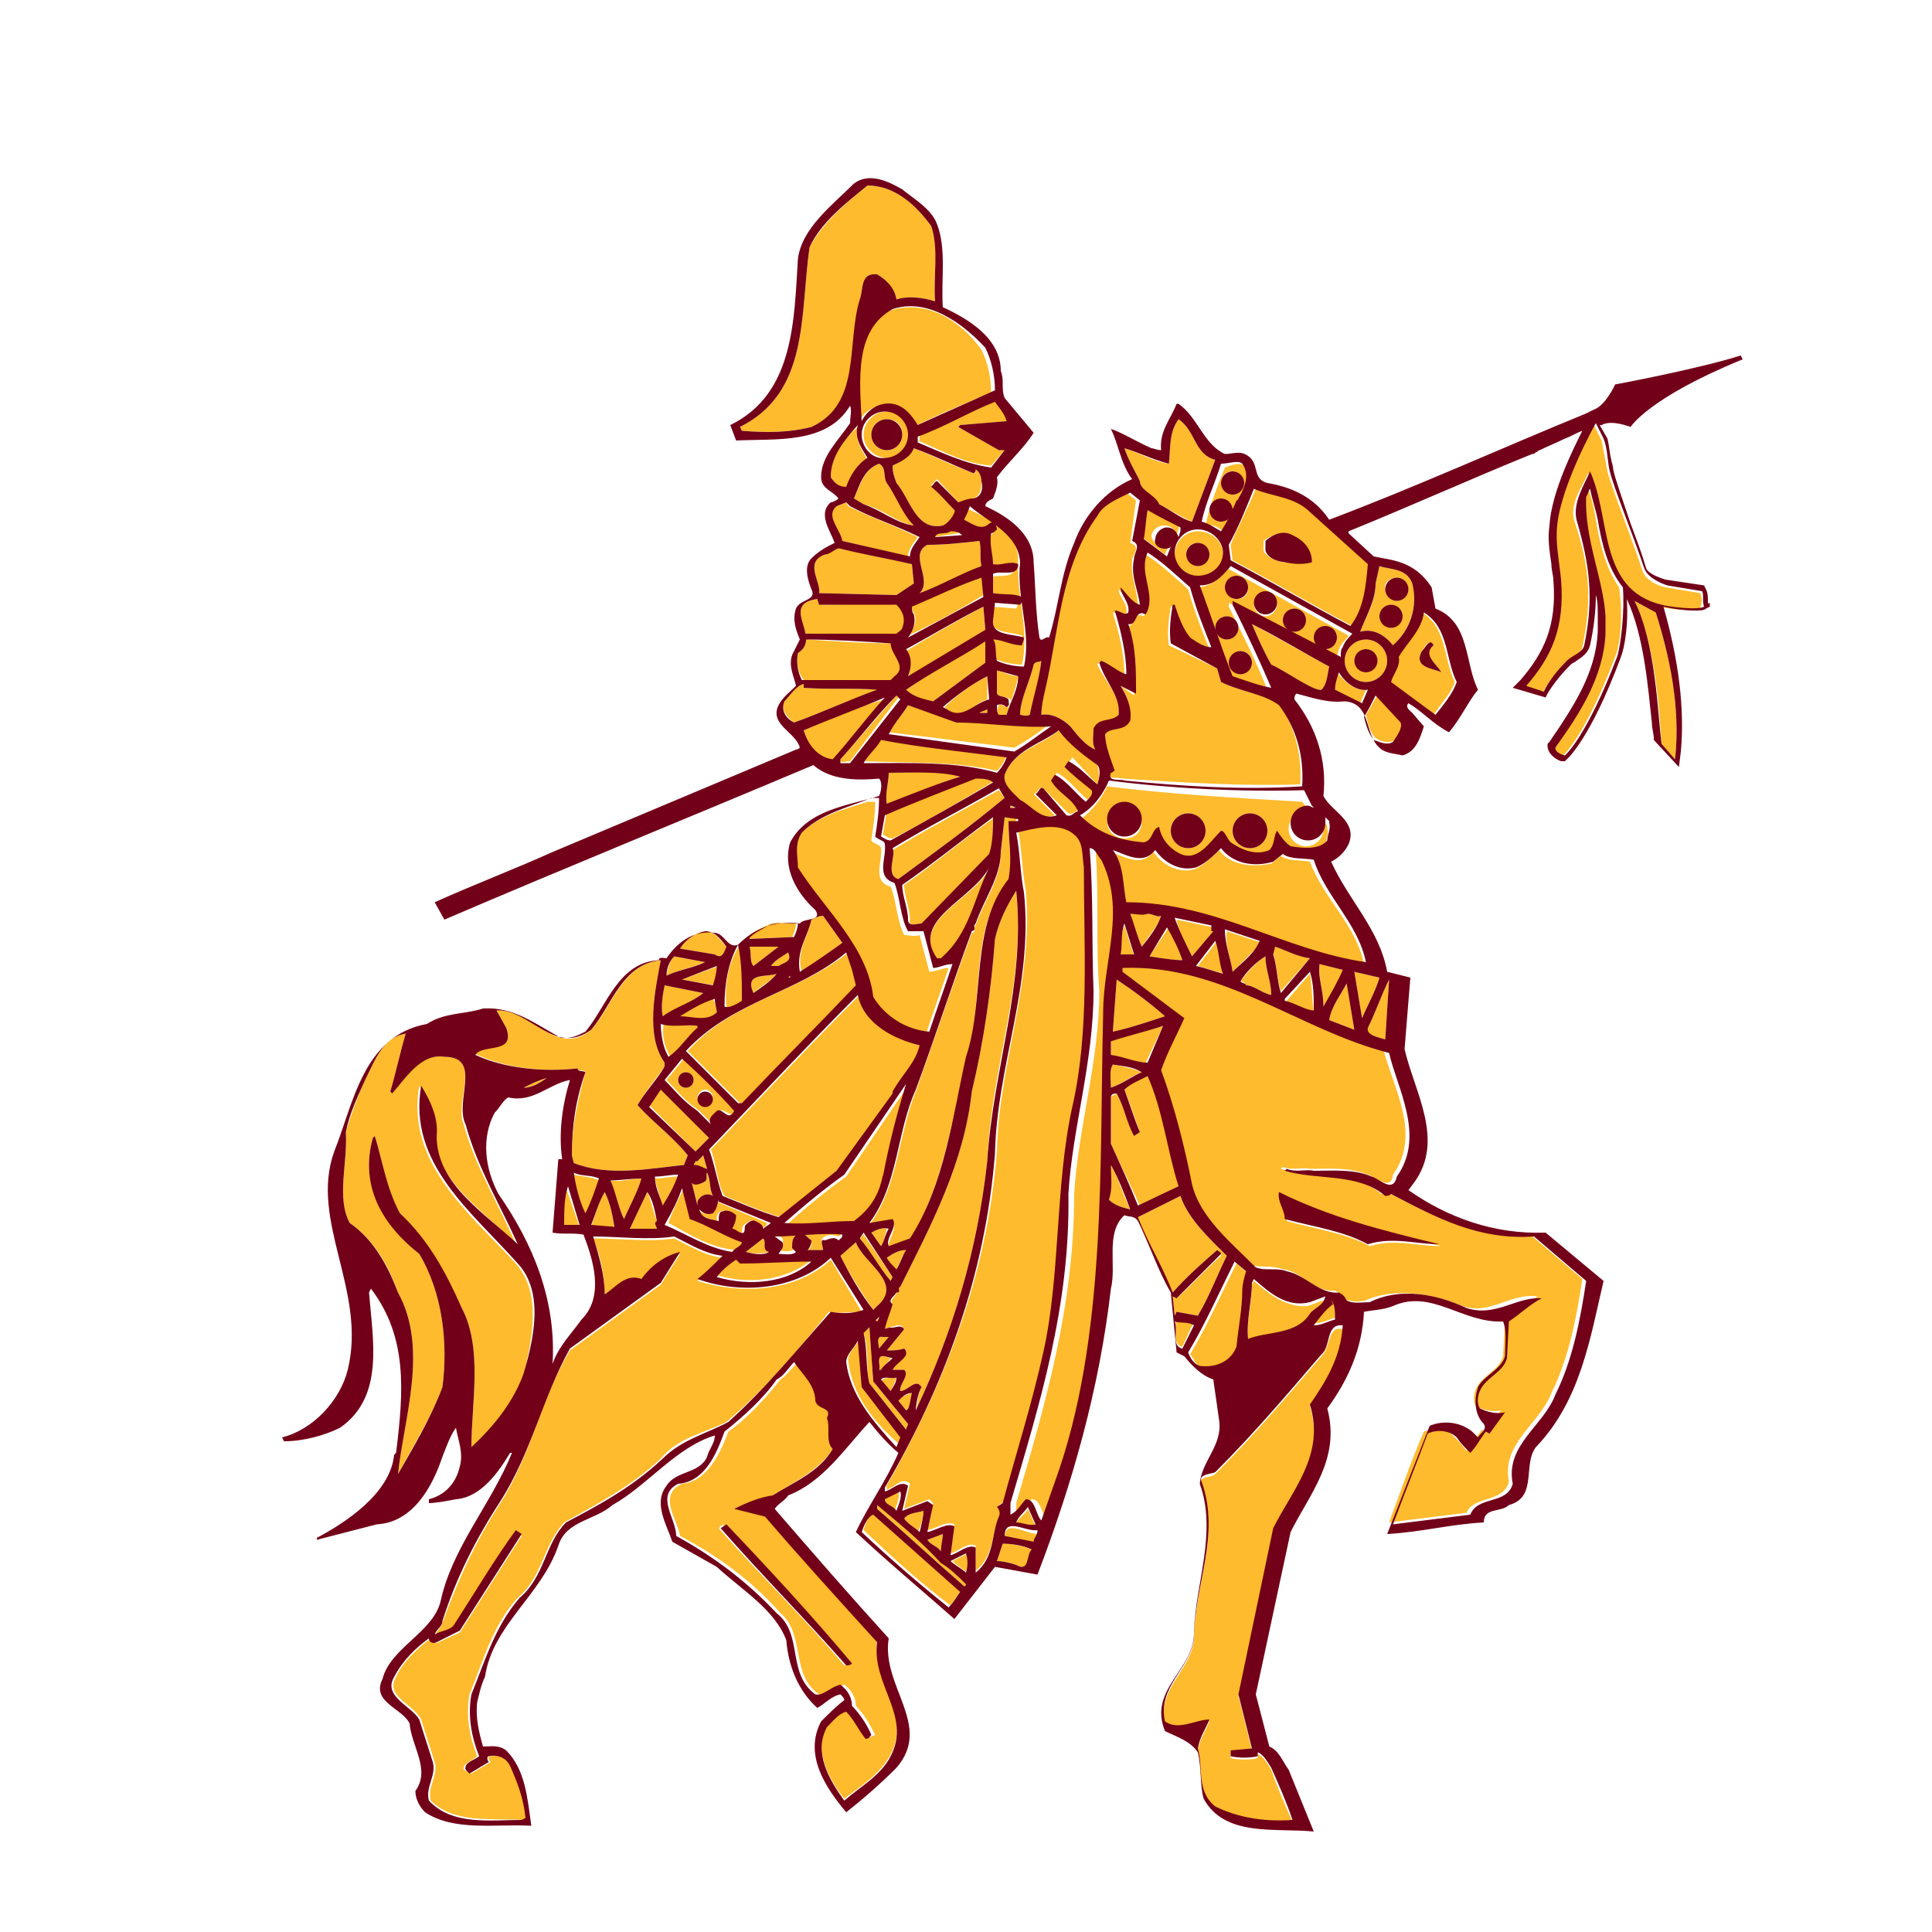 <?xml version="1.0" encoding="utf-8"?>
<!-- Generator: Adobe Illustrator 19.1.0, SVG Export Plug-In . SVG Version: 6.00 Build 0)  -->
<!DOCTYPE svg PUBLIC "-//W3C//DTD SVG 1.1//EN" "http://www.w3.org/Graphics/SVG/1.1/DTD/svg11.dtd">
<svg version="1.1" xmlns="http://www.w3.org/2000/svg" xmlns:xlink="http://www.w3.org/1999/xlink" x="0px" y="0px"
	 viewBox="33 -33 100 100" enable-background="new 33 -33 100 100" xml:space="preserve">

<g id="AREA_2">
	<g>
		<path fill="#FDBB2D" d="M79-16.9c-2,1.1-1.6,3.7-1.6,5.8c0.3-0.6,0.9-1,1.6-0.9c0.6,0.1,1,0.6,1.3,1.1c1.3-0.7,2.7-1.2,4-1.8
			c0-0.8-0.2-1.6-0.5-2.2C82.8-16.3,81-17.6,79-16.9z"/>
		<path fill="#FDBB2D" d="M78.4-18.8c0.5,0.3,0.9,0.8,1,1.3c0.7-0.2,1.4-0.1,2,0.1c-0.1-1.3,0.2-2.7-0.2-3.9
			c-0.8-1.1-1.9-2.1-3.3-2.1c-1.1,0.9-2.3,1.9-3,3.2c-0.5,3.5,0,7.5-3.6,9.3l0.1,0.2c1.3,0.1,2.4,0.1,3.6-0.2
			c2.6-1.1,1.9-4.2,2.5-6.6C77.7-18,77.5-18.9,78.4-18.8z"/>
		<path fill="#FDBB2D" d="M80.5-10.2c1.2,0.5,2.4,1.2,3.8,1.3L85-9.7l-0.3,0l-2.1-1.2l0.1-0.1l2.5-0.2c-0.1-0.4-0.5-0.7-0.6-1.1
			c-1.4,0.5-2.7,1.3-4,1.8V-10.2z"/>
		<path fill="#FDBB2D" d="M93-6.9c0.6,0.3,1.2,0.7,1.7,0.9l1.2-3.2c-1.1-0.3-1-1.5-1.9-2.1c-0.5,0.7-0.4,1.4-0.5,2.3
			c-0.8-0.1-1.6-0.6-2.3-0.8c0.2,0.6,0.5,1.1,0.8,1.7C92-7.6,92.7-7.4,93-6.9z"/>
		<path fill="#FDBB2D" d="M77.9-9.2c-0.3-0.5-0.7-1.1-0.5-1.7C76.6-10.2,76-9.4,76-8.3c0.2,0.3,0.4,0.5,0.8,0.6
			C77-8.3,77.4-8.9,77.9-9.2z"/>
		<path fill="#FDBB2D" d="M83.5-8.7c0,0.1,0,0.2-0.1,0.2c-1.1-0.4-2.1-0.9-3.1-1.3c-0.2,0.4-0.7,0.7-1.1,0.9c0,0.3,0.1,0.6,0.2,0.9
			c0.7,0.8,1,2.5,2.4,2.2c0.4,0,0.7-0.6,0.6-0.8C82-7,81.6-7.5,81.2-7.9c0.1-0.1,0.2-0.2,0.3-0.3L82.6-7c0.3,0,0.5-0.1,0.8-0.2
			c0.4-0.2,0.4-0.6,0.4-1C83.8-8.3,83.7-8.6,83.5-8.7z"/>
		<path fill="#FDBB2D" d="M77.7-6.9c0.9,0.2,1.8,1,2.6,1.1c-0.6-0.7-0.9-1.5-1.4-2.2c-0.2-0.3,0-0.8-0.4-1c-0.8,0.3-1,1.2-1.3,1.8
			L77.7-6.9z"/>
		<path fill="#FDBB2D" d="M98-7.7c-0.4,1-0.9,1.9-1.3,2.9l0.1,0.8c2.1,1.1,4.1,2.3,6.2,3.4c0.6-0.9,0.8-2,0.9-3.2l-2.9-2.8
			C100.1-7.3,98.9-7.3,98-7.7z M100.8-3.9c0,0-0.5,0.1-1.4,0c-0.9-0.2-1-0.6-1-0.6l0-0.5c0,0,0.7-0.6,1.4-0.3
			C101-4.8,100.8-3.9,100.8-3.9z"/>
		<path fill="#FDBB2D" d="M88.4,4.6c0.4,0.5,0.8,1,1.3,1.2c-0.2-0.3-0.1-0.7-0.1-1.1c0.3-0.5,1-0.3,1.3-0.7C91,3,90.2,2.3,89.8,1.4
			l0.1-0.1c0.5,0.1,0.9,0.6,1.3,0.7c0-1.2-0.3-2.3-0.6-3.3c0.2,0,0.4,0.3,0.7,0.1c0.1-0.6-0.4-0.9-0.4-1.3c0.3,0.3,0.6,0.8,1,0.9
			c0-0.8-0.4-1.5-0.3-2.4c0-0.3,0.5-0.7-0.1-0.9l0.3-2.2l-0.5-0.4c-0.6,0.4-1.3,0.6-1.7,1.2c-1.9,2.6-1.9,6-2.7,9
			C87,3.1,86.9,3.6,86.9,4C87.4,3.9,88,4.2,88.4,4.6z"/>
		<path fill="#FDBB2D" d="M80-4.2c0-0.4,0.3-0.7,0.5-1c-1.2-0.6-2.4-1-3.6-1.6L76.8-7l-0.5,0.2c-0.7,0.5,0.2,1.3,0.3,1.8L80-4.2z"/>
		<path fill="#FDBB2D" d="M82.7-5.9c0.4,0.1,1,0.6,1.3,0.2c0.2-0.2,0.3,0.1,0.4,0.3c-0.1,0.1-0.2,0.2-0.3,0.2c0,0.6,0.1,1,0.1,1.6
			c0.5,0.1,1-0.2,1.3,0c0,0.6-0.9,0.3-1.3,0.5l0,1c0.5,0.1,1,0,1.5,0.2c0,0.1,0,0.2-0.1,0.4l-1.3-0.1L84.3-1
			c-0.1,0.8,1.1,0.7,1.6,0.9c0,0.2-0.1,0.2-0.1,0.4c-0.5,0-1-0.3-1.5-0.3c0.1,0.3,0.1,0.8,0.2,1.1c0.4,0.2,1,0.3,1.4,0.3
			c0.4-1.8-0.3-3.5-0.2-5.4c0-1.5-1.6-2.2-2.7-2.7C82.9-6.3,82.8-6.1,82.7-5.9z"/>
		<path fill="#FDBB2D" d="M82.1-5.5c-0.2,0.2-0.7,0-0.8,0.3l1.3-0.2C82.6-5.5,82.4-5.6,82.1-5.5z"/>
		<path fill="#FDBB2D" d="M83.8-3.7c-0.1-0.4,0-0.9-0.1-1.3c-0.9,0.1-1.8,0.2-2.7,0.2c-1,0.5,0.3,1.8-0.4,2.5
			C81.7-2.7,82.7-3.2,83.8-3.7z"/>
		<path fill="#FDBB2D" d="M75.4-2.3l4,0.1l0.9-0.6l-0.1-1c-1.2-0.3-2.4-0.5-3.7-0.8c-0.2-0.2-0.5,0.2-0.8,0.3
			C74.6-3.9,75.5-2.9,75.4-2.3z"/>
		<path fill="#FDBB2D" d="M96.2,2.3L96,1.6l-2.5-1.2c-0.1-0.7,0-1.4,0.1-2h0.1c0.2,0.6,0.4,1.1,0.8,1.7c0.3,0.2,0.8,0.4,1.1,0.5
			c-0.4-1-0.8-2-1.1-3.1c-0.7-0.6-1.4-1.3-2.2-1.8c-0.5,1.1,0.5,2.2-0.1,3.2c-0.6-0.3-0.4,0.6-0.9,0.5c0.5,1.2,0.4,2.3,0.4,3.6
			L91,2.5c0.3,0.5,0.6,1.1,0.4,1.7c-0.3,0.6-1,0.3-1.3,0.7c0.1,0.7,0.3,1.3,0.5,1.9c-0.1,0-0.1,0.1-0.2,0.1
			c-0.2,0.5,0.4,0.3,0.7,0.4c3,0.2,6.2,0.4,9.2,0.3c0.1-1.6-0.3-3-1.1-4.2C98.4,2.9,97.2,2.8,96.2,2.3z"/>
		<path fill="#FDBB2D" d="M105.1,0.4c0.9-0.8,1.3-2.1,1-3.2c-0.3-0.8-1.1-0.7-1.7-0.9l-0.2,0.9c0,1-0.5,1.7-0.8,2.5
			C104.1-0.5,104.7-0.1,105.1,0.4z M105.3-3.1c0.3,0,0.6,0.3,0.6,0.6c0,0.3-0.3,0.6-0.6,0.6c-0.3,0-0.6-0.3-0.6-0.6
			C104.6-2.8,104.9-3.1,105.3-3.1z M105-1.7c0.3,0,0.6,0.3,0.6,0.6c0,0.3-0.3,0.6-0.6,0.6c-0.3,0-0.6-0.3-0.6-0.6
			C104.4-1.4,104.7-1.7,105-1.7z"/>
		<path fill="#FDBB2D" d="M83.9-2.2l-0.1-1c-1.2,0.4-2.4,1-3.6,1.5c0,0.2,0,0.3,0.1,0.4c0.2,0.4,0,0.9-0.3,1.2
			C81.3-0.7,82.6-1.4,83.9-2.2z"/>
		<path fill="#FDBB2D" d="M79.2,2.2L79.4,2c0.7-0.5-0.2-1.1-0.2-1.7c-1.4,0-2.9-0.1-4.4-0.2v-0.3h4.7c0.1-0.1,0.2-0.2,0.3-0.3
			c0.2-0.4,0-0.9-0.3-1.2c-1.6-0.1-2.6,0-4,0L75.3-2c-2,0.3,0.3,2-1,2.8c-0.1,0.5,0,1,0.3,1.4H79.2z"/>
		<path fill="#FDBB2D" d="M80,2.1l4-2.4l-0.1-1.3c-1.3,0.7-2.7,1.5-4,2.3C80.1,1.1,80.2,1.5,80,2.1z"/>
		<path fill="#FDBB2D" d="M104.9,2.3l2.3,1.7c0.4-0.6,0.9-1.1,1.1-1.7c-0.6-1.2-0.4-2.8-1.7-3.6c-0.1,0.9-0.8,1.5-1.3,2.2
			C105.4,1.5,105,1.9,104.9,2.3z M106.6,0.7c0.1-0.1,0.3-0.7,0.6-0.3c-0.6,0.5,0.1,0.9,0.4,1.4C107.3,1.6,106.1,1.6,106.6,0.7z"/>
		<path fill="#FDBB2D" d="M98.8,1.4c0.7,0.3,2.1,1.4,2.6,1.3c0.3-0.3,0.3-0.8,0.4-1.2c-1.3-0.7-2.7-1.5-4-2.2
			C98.1,0,98.4,0.7,98.8,1.4z"/>
		<path fill="#FDBB2D" d="M81.3,3.3l2.7-2l0-1.1c-1.4,0.8-2.8,1.6-4.1,2.5C80.2,3.1,80.8,3.2,81.3,3.3z"/>
		<path fill="#FDBB2D" d="M86.3,4c0.2-0.9,0.5-1.9,0.6-2.8c-0.1,0.1-0.3,0-0.4,0.2c-0.2,0.9-0.7,1.8-0.7,2.6C85.9,4,86.1,4.1,86.3,4
			z"/>
		<path fill="#FDBB2D" d="M84.7,4h0.4c0.2-0.7,0.5-1.4,0.6-2c-0.4,0-0.7-0.2-1.1-0.3v1.2C84.7,3.1,85,3,85.3,3.2
			c0,0.1,0.1,0.3-0.1,0.4c-0.2,0-0.4-0.2-0.5-0.1C84.6,3.7,84.6,3.9,84.7,4z"/>
		<path fill="#FDBB2D" d="M102.2,1.8c-0.1,0.3-0.2,0.7-0.2,0.9l1.4,0.7l0.3-0.7C103.2,2.8,102.6,2.3,102.2,1.8z"/>
		<path fill="#FDBB2D" d="M84.1,2c-0.8,0.4-1.6,1-2.2,1.6L82,3.7c0.8,0.7,1.4-0.3,2.1-0.5L84.1,2z"/>
		<path fill="#FDBB2D" d="M74.6,2.6V2.4c-0.4,0.1-0.7,0.6-1,0.9c-0.2,0.4,0.1,0.8,0.5,1.1c1.4-0.5,2.9-1.2,4.4-1.7
			C77.2,2.6,75.9,2.7,74.6,2.6z"/>
		<path fill="#FDBB2D" d="M103.7,4c0.1,0.4,0.2,0.9,0.5,1.2c0.3,0.2,0.7,0.3,1,0.1c0.2-0.3,0.5-0.6,0.4-1l-1.2-1.5
			C104.1,3.3,103.9,3.7,103.7,4z"/>
		<path fill="#FDBB2D" d="M79.4,3c-0.9,1-1.9,2.2-2.9,3.3v0.1c0.1,0.1,0.3,0,0.5,0l2.5-3.3L79.4,3z"/>
		<path fill="#FDBB2D" d="M74.6,4.8c0.2,0.7,0.7,1.5,1.5,1.6c0.9-1.1,1.7-2.2,2.7-3.2C77.3,3.6,75.9,4.2,74.6,4.8z"/>
		<path fill="#FDBB2D" d="M85.5,5.7c0.7-0.4,1.3-0.8,1.9-1.3c-1.6,0.1-3.3-0.2-4.9-0.2L80,3.5c-0.3,0.5-0.7,0.9-1,1.4L85.5,5.7z"/>
		<path fill="#FDBB2D" d="M84.1,3.9V3.7c-0.2,0-0.3,0.1-0.4,0.2H84.1z"/>
		<path fill="#FDBB2D" d="M89.8,7.6c0.1-0.3,0.1-0.7,0-1c-0.7-0.6-1.4-1.2-2-1.8c-0.9,0.8-2.3,1-2.8,2.3c-0.2,0.5,0.4,0.9,0.7,1.3
			c0.6,0.3,1.1,1.1,1.9,0.8l-1.1-1.1C86.8,8,86.7,7.7,87,7.8l1.3,1.3c0.3,0.1,0.4-0.2,0.6-0.2c-0.3-0.7-0.9-0.9-1.4-1.6l0.2-0.3
			c0.6,0.3,1.1,1,1.6,1.4c0.2-0.2,0.4-0.4,0.3-0.6c-0.5-0.4-1-0.8-1.3-1.3l0.2-0.3C89,6.7,89.4,7.2,89.8,7.6z"/>
		<path fill="#FDBB2D" d="M84.6,6.9c0.2-0.2,0.4-0.5,0.5-0.8c-2.2-0.3-4.4-0.5-6.5-0.9c-0.2,0.4-0.7,0.8-0.9,1.2
			C80.1,6.5,82.5,6.4,84.6,6.9z"/>
		<path fill="#FDBB2D" d="M79,7c0,0.5-0.2,1.1-0.1,1.6c1.3-0.4,2.5-1,3.8-1.4C81.6,6.8,80.2,7,79,7z"/>
		<path fill="#FDBB2D" d="M78.7,10.2c0.2,0.1,0.3,0.2,0.5,0.2c1.8-0.9,3.6-2,5.3-3c-0.3-0.1-0.6-0.1-0.9-0.2
			c-1.5,0.7-3.1,1.2-4.7,1.8L78.7,10.2z"/>
		<path fill="#FDBB2D" d="M79.5,12.5c1.9-1.4,3.7-2.7,5.5-4.2l-0.3-0.4c-1.8,1-3.7,2-5.5,3.1C79.4,11.3,78.8,12.3,79.5,12.5z"/>
		<path fill="#FDBB2D" d="M80.9,20.6c0.4-1.2,0.8-2.3,1.2-3.5c-0.3,0-0.7,0.2-1,0.2l-0.5-1.9c-0.3,0.1-0.5,0-0.8,0
			c-0.4-0.8-0.4-1.8-0.7-2.5c-1-0.3-0.4-1.3-0.5-2c0-0.2-0.4-0.2-0.5-0.4c0.1-0.7,0.2-1.3,0.2-2l-0.4,0c-1.2,0.4-2.6,0.7-3.6,1.8
			c-0.4,0.6-0.2,1.1-0.2,1.8c1.4,2.2,3.7,4.1,3.8,6.9C78.7,19.7,79.8,20.5,80.9,20.6z"/>
		<path fill="#FDBB2D" d="M85.5,8.8c-0.1,0-0.1-0.1-0.3-0.1C85.2,8.9,85.5,8.8,85.5,8.8z"/>
		<path fill="#FDBB2D" d="M85.5,8.8C85.5,8.8,85.5,8.8,85.5,8.8C85.5,8.8,85.5,8.8,85.5,8.8z"/>
		<path fill="#FDBB2D" d="M85.6,9.3L85,9.3l-0.2,1.9c0,1.3-0.9,2.5-1.3,3.7c-0.2,0.2,0.1,0.3-0.2,0.4c-1,2.7-1.9,5.4-2.9,8.2
			c-0.9,2.2-0.9,4.9-2.4,6.9l1.2-0.2c0.3,0.4-0.3,1-0.2,1.4l1.1-0.4c1.7-2.8,2.2-6.3,2.9-9.4c1-3,0.1-6.7,2.2-9.2c0.2-1.1,0-2,0-3
			l0.4-0.1V9.3z"/>
		<path fill="#FDBB2D" d="M80.8,14.8l3.5-3.6c0.1-0.6,0.2-1.3,0.2-1.9c-1.6,1.1-3.1,2.4-4.7,3.5c0,0.6,0.3,1.2,0.3,1.8
			C80,15,80.5,14.8,80.8,14.8z"/>
		<path fill="#FDBB2D" d="M84.7,44.9l0.3-0.2c0.7-2.6,1.5-5.2,2.1-7.8c0.9-4.1,0.6-8.7,1.5-12.7c0.9-3.9,0.7-8.3,0.6-12.4
			c-0.1-0.6-0.1-1.3-0.5-1.7c-0.8-0.7-2.1-0.3-3-0.1c0.2,1,0.2,2.1,0.4,3.1c0.4,4.9-1.4,8.9-1.5,13.5c-0.5,6.4-2.7,12-5.7,17.3v0.2
			c0.4-0.1,0.8-0.7,1.2-0.3c-0.1,0.4-0.2,0.9-0.3,1.3l1.3-0.5l0.2,0.2c-0.1,0.5-0.2,1-0.3,1.4c0.5-0.1,1-0.5,1.4-0.3l-0.2,1.5
			c0.4-0.1,0.9-0.6,1.3-0.4v1.3c1-0.8,0.8-2,1.3-3C84.9,45.2,84.8,45,84.7,44.9z"/>
		<path fill="#FDBB2D" d="M90.3,11.5c-0.3-0.2-0.3-0.6-0.6-0.6c0.2,2.6,0,4.8,0.2,7.4c0,3.6-1.1,7.1-1.3,10.5c0,5.8-1.5,10.9-3,16
			v0.6c0.4-0.2,0.5-0.5,0.8-0.8c0.5,0,0.5,0.8,0.8,1.1l0.7-2c2.7-7.3,2.2-16.4,2.5-24.3C90.1,16.7,91.3,14.1,90.3,11.5z"/>
		<path fill="#FDBB2D" d="M99.3,11.3l-0.5,0.4c-1,0.2-2.1,0.1-2.7-0.7c-0.4,0.4-0.8,0.8-1.3,1c-0.8,0.2-1.6-0.2-2.1-0.9l-0.2,0.2
			c-0.6,0.5-1.4,0-2-0.2c0.6,0.8,0.5,1.8,0.7,2.7c4.6,0,8.2,2.4,12.4,3.1c-0.4-2-2.1-3.4-2.8-5.3C100.3,11.5,99.7,11.6,99.3,11.3z"
			/>
		<path fill="#FDBB2D" d="M81.7,16.7c1.5-1.3,1.7-3.1,2.5-4.7c-1,1.7-4.1,2.6-2.7,4.8L81.7,16.7z"/>
		<path fill="#FDBB2D" d="M84.1,27.1c0.2-4.9,2-9.1,1.5-14c-0.5,0.8-0.9,1.6-1.1,2.5c-0.2,2.7-0.6,5.4-1.2,7.9
			c-0.4,3.7-2.1,6.9-3.7,10.1c-0.2,0.1,0.1,0.3-0.2,0.3c0,0.2-0.4,0.4-0.2,0.6c-0.1,0.4-0.4,0.8-0.4,1.3c0.1,0,0.2,0,0.2-0.1
			c0.3,0,0.6-0.3,0.8,0.1l-0.9,1.1c0.3,0,0.6,0,0.9-0.1c0.4,0.4-0.5,0.7-0.6,1.1l0.6,0c0.3,0.3-0.3,0.8-0.2,1.1
			c0.4,0,0.8-0.7,1.1-0.2c-0.2,0.3-0.2,1-0.3,1.2C82.3,36,83.6,31.7,84.1,27.1z"/>
		<path fill="#FDBB2D" d="M92.4,14.3c-0.3,0-0.6-0.1-0.9,0c0.2,0.6,0.4,1.3,0.6,1.7c0.3-0.5,0.8-1,1-1.6
			C92.9,14.5,92.7,14.3,92.4,14.3z"/>
		<path fill="#FDBB2D" d="M76.6,15.8l-1-1.4c-0.2,0-0.4,0.1-0.6,0.2c-0.2,0.9-0.8,1.7-0.5,2.7C75.2,16.8,75.9,16.3,76.6,15.8z"/>
		<path fill="#FDBB2D" d="M94.7,16.5l1.1-1.3V15l-1.9-0.4C94,15.2,94.4,15.9,94.7,16.5z"/>
		<path fill="#FDBB2D" d="M74,15.5c0.1-0.2,0.2-0.5,0.2-0.7c-0.5,0-1.1-0.1-1.5,0.1c-0.4,0.2-1.1,0.5-1,0.7L74,15.5z"/>
		<path fill="#FDBB2D" d="M91,16.5l0.7,0l-0.5-1.6C91,15.4,91,16.1,91,16.5z"/>
		<path fill="#FDBB2D" d="M92.5,16.5c0.5,0.1,1.2,0.2,1.7,0.2c-0.2-0.6-0.5-1.2-0.7-1.7L92.5,16.5z"/>
		<path fill="#FDBB2D" d="M96.8,17.3c0.5-0.5,1-1,1.5-1.5l-1.8-0.6C96.4,15.9,96.7,16.6,96.8,17.3z"/>
		<path fill="#FDBB2D" d="M70.6,16c-0.3-0.3-0.6-0.8-1.1-0.8c-0.5,0.1-1,0.4-1.3,0.9c0.6,0.1,1.2,0.2,1.8,0.3
			C70.4,16.7,70.5,16.2,70.6,16z"/>
		<path fill="#FDBB2D" d="M96.4,17.4c-0.2-0.6-0.2-1.2-0.4-1.7L95,17C95.4,17.1,95.9,17.3,96.4,17.4z"/>
		<path fill="#FDBB2D" d="M70.6,19.1c0.2,0.1,0.6-0.1,0.9-0.3c0-1,0-2-0.2-2.9C70.7,16.8,70.5,17.9,70.6,19.1z"/>
		<path fill="#FDBB2D" d="M72,17l1.3-1h-1.5C71.9,16.4,71.8,16.8,72,17z"/>
		<path fill="#FDBB2D" d="M98.9,16.3c0.2,0.7,0.2,1.4,0.4,2l1.5-1.7c-0.6-0.1-1.2-0.4-1.8-0.6L98.9,16.3z"/>
		<path fill="#FDBB2D" d="M72.9,17l0.4,0c0.3-0.1,0.7-0.2,0.5-0.7C73.5,16.5,73.1,16.7,72.9,17z"/>
		<path fill="#FDBB2D" d="M68.6,21.4l2.7,2.7h0.2c1.9-2.1,4-4.1,5.9-6.1l-0.2-0.8l-0.3-0.9C74.3,18.4,70.9,18.8,68.6,21.4z"/>
		<path fill="#FDBB2D" d="M67.9,16.5c-0.3,0.3-0.3,0.7-0.4,1c0.6-0.3,1.3-0.4,2-0.7L67.9,16.5z"/>
		<path fill="#FDBB2D" d="M97.5,18c0.4,0,0.8,0.4,1.3,0.5c0-0.7-0.3-1.3-0.3-2c-0.5,0.3-0.9,0.8-1.3,1.3
			C97.3,17.8,97.4,17.8,97.5,18z"/>
		<path fill="#FDBB2D" d="M62.9,22.3c0,0.2,0.3,0,0.4,0.2c-0.4,1.5-0.7,2.8-0.7,4.3l0.1,0.4c1.8,0.7,3.8,0.3,5.7,0.1l0.2-0.5
			c-0.8-1-1.8-1.7-2.6-2.6c0.4-0.7,0.9-1.3,1.4-2v-0.2c-1-1.4-0.5-3.7-0.2-5.3c-2,0.2-2.5,2.4-3.6,3.6c-1.8,1.5-3.1-1.1-4.9-1
			l0.5,0.9c0.5,1.3-1.2,0.8-1.7,1.3C59.1,22.3,61.1,22.5,62.9,22.3z"/>
		<path fill="#FDBB2D" d="M101.5,19.1c0.4-0.6,0.8-1.3,1-1.9l-1.2-0.3C101.2,17.5,101.5,18.2,101.5,19.1z"/>
		<path fill="#FDBB2D" d="M90.9,17l0,0.2l3.2,2.4c-0.4,0.9-0.9,1.8-1.2,2.7c0.7,1.9,1.2,3.9,1.6,5.9c0.4,1.7,2,3,3.3,4.3
			c0.5,0.1,1.1,0,1.6,0.2c1,0.1,1.6,1.2,2.7,1.1c0.2,0.1,0.3,0.2,0.4,0.4c0.4,0.2,0.9,0.2,1.2,0.1c1.6-0.7,3.5-0.3,5,0.3
			c1.4,0.5,2.5-0.7,3.9-0.5c-0.6,0.3-1.1,0.9-1.7,1.2l-0.1,1.9c-0.2,0.7-0.9,0.9-1.3,1.5c-0.2,0.3-0.3,0.8-0.1,1.1
			c0.4,0.2,0.9,0.3,1.3,0.2c-0.3,0.3-0.5,0.7-0.8,1.1l-0.2-0.1c-0.3,0.4-0.5,0.8-0.8,1.1c-0.2-0.3-0.4-0.5-0.7-0.8
			c-0.4-0.4-1-0.4-1.5-0.2c-0.7,1.6-1.2,3.1-1.8,4.7l4-0.5c0.4-0.9,1.9-0.5,2.2-1.6c-0.4-2,1.6-3,2.2-4.6c0.9-1.8,1.3-3.9,1.6-5.9
			l-2.7-2.3c-2.9,0.2-5.1-1-7.4-2.2c-0.1,0.1-0.2,0.1-0.3,0.1c-1.4-1.2-3.5-0.7-5.2-1.3l0.1-0.1c0.5,0.2,1.1,0,1.4,0.1
			c1,0,2-0.1,3,0.3c0.4,0.1,1.2,0.9,1.3,0c1.5-2.1,0-4.5-0.5-6.5C100,20.2,96.2,16.7,90.9,17z M107.6,31.5c-1.3,0-2.4-0.4-3.7,0
			c-1.3-0.7-2.9-0.9-4.3-1.3c0-0.4-0.4-0.8-0.3-1.3C101.9,30.1,104.7,30.8,107.6,31.5z"/>
		<path fill="#FDBB2D" d="M68.3,17.7L70,18c0-0.4,0.1-0.7,0.2-1L68.3,17.7z"/>
		<path fill="#FDBB2D" d="M103.5,19.7c0.3-0.7,0.7-1.4,0.9-2.1l-1.3-0.3L103.5,19.7z"/>
		<path fill="#FDBB2D" d="M101,19.4c-0.1-0.7-0.1-1.5-0.2-2l-1.2,1.4v0.1C100,19,100.6,19.4,101,19.4z"/>
		<path fill="#FDBB2D" d="M72,18.4c0.4-0.4,0.9-0.6,1.2-1C72.7,17.6,71.5,17.3,72,18.4z"/>
		<polygon fill="#FDBB2D" points="73.9,17.5 73.9,17.5 73.8,17.6 73.9,17.6 		"/>
		<path fill="#FDBB2D" d="M90.8,17.7l-0.2,2.7c0.9-0.2,1.8-0.5,2.7-0.8C92.5,18.9,91.7,18.3,90.8,17.7z"/>
		<path fill="#FDBB2D" d="M104.7,20.8l0.2-3.1c-0.4,0.8-0.7,1.7-1.1,2.5C103.6,20.6,104.4,20.7,104.7,20.8z"/>
		<path fill="#FDBB2D" d="M102.7,17.9c-0.3,0.6-0.8,1.2-0.9,1.9l1.3,0.5L102.7,17.9z"/>
		<path fill="#FDBB2D" d="M69.4,18.4l-2-0.4c-0.1,0.5-0.2,1.1-0.1,1.6C68,19.2,68.8,18.9,69.4,18.4z"/>
		<path fill="#FDBB2D" d="M77.5,18.5c-2.6,2.6-5.4,5.6-7.7,8c0.3,0.8,0.3,1.7,0.7,2.4c1,0.4,1.9,0.8,2.9,1.1l3-2.4l2.9-4l0-0.1
			c0.5-0.9,1.2-1.5,1.5-2.4C79.4,20.8,77.8,20,77.5,18.5z"/>
		<path fill="#FDBB2D" d="M70.1,19.4c0-0.2-0.1-0.5-0.2-0.7c-0.7,0.2-1.2,0.6-1.8,0.9C68.8,19.7,69.7,19.9,70.1,19.4z"/>
		<path fill="#FDBB2D" d="M67.7,21.7c0.5-0.4,0.9-1,1.5-1.5v-0.1c-0.6-0.1-1.3,0.1-1.8-0.2v-0.1C67.2,20.5,67.4,21.2,67.7,21.7z"/>
		<path fill="#FDBB2D" d="M93.2,20.1c-0.9,0.3-1.8,0.4-2.7,0.8v0.7c0.6,0.2,1.3,0.4,1.8,0.4L93.2,20.1z"/>
		<path fill="#FDBB2D" d="M59.7,32.4c-2.4-2.6-5.7-5.2-5-9.2c0.5,0.8,0.8,1.6,0.8,2.6c0.1,2.4,2.6,3.9,4.2,5.6
			c-0.9-2.1-2.1-4-2.7-6.2C56.5,24,58,21.7,56,21.7c-1.3-0.2-2,1.1-2.7,1.9l-0.1-0.1c0.3-1,0.5-2,0.8-3c-1.2,0.2-1.6,1.4-2.1,2.4
			c-0.4,0.9-0.7,1.7-1,2.7c0.1,1.6-0.5,3.4,0.2,4.7c1.3,0.9,2,2.2,2.5,3.6c1.6,2.9,0.3,6.4,0,9.4c0.8-1.5,1.7-2.9,2.3-4.5
			c0.3-2.3,0-4.9-1.2-6.9c-1.9-1.6-3.1-3.5-2.4-6l0.1-0.1c0.4,1.3,0.6,2.8,1.3,4c1.5,1.5,2.4,3.2,3.2,4.9c1.1,2.1,0.5,4.9,0.5,7.2
			c1.3-1.1,2.2-2.3,2.7-3.7C60.5,36.4,61.1,34,59.7,32.4z"/>
		<path fill="#FDBB2D" d="M90.5,23.3c0.6-0.2,1-0.6,1.6-0.8c-0.5-0.2-0.9-0.3-1.5-0.4C90.4,22.4,90.5,22.9,90.5,23.3z"/>
		<path fill="#FDBB2D" d="M94,28.4c-0.5-1.9-0.7-3.9-1.6-5.7c-0.4,0.1-0.9,0.4-1.2,0.7c0.3,0.7,0.5,1.4,0.8,2.2l-0.3,0.2
			c-0.4-0.7-0.5-1.5-0.9-2.2c-0.1,0.1-0.3,0.1-0.3,0.2v2.4c0.5,1.1,1,2.1,1.5,3.2L94,28.4z"/>
		<path fill="#FDBB2D" d="M61.3,22.8c-0.4,0.1-0.8,0.3-1.2,0.5C60.6,23.3,61,23,61.3,22.8z"/>
		<path fill="#FDBB2D" d="M78.8,28c0.2-1.6,0.7-3.2,1.2-4.8l-3.2,4.7c-1,0.7-2.2,1.7-3.1,2.5c1.1,0,2.2-0.1,3.6-0.1
			C78,29.6,78.5,28.9,78.8,28L78.8,28z"/>
		<polygon fill="#FDBB2D" points="66.6,24.2 69,26.6 69.7,25.9 67.2,23.3 		"/>
		<path fill="#FDBB2D" d="M69.6,27.5l-0.2-0.7l-0.3,0.3c0,0-0.1-0.1-0.1,0c0,0.1-0.2,0.2-0.1,0.4l0,0C69.2,27.3,69.5,27.5,69.6,27.5
			z"/>
		<path fill="#FDBB2D" d="M90.4,29.1c0.3,0.3,0.7,0.4,1.1,0.5c-0.4-0.8-0.6-1.6-1-2.3C90.4,28.1,90.6,28.5,90.4,29.1z"/>
		<path fill="#FDBB2D" d="M69.1,29.4v-0.2c0.1-0.3,0.5-0.5,0.8-0.3c-0.2-0.4-0.1-0.8-0.3-1.2c-0.1,0.2,0.1,0.4-0.2,0.5
			c-0.2,0.1-0.5,0.1-0.6,0L69.1,29.4z"/>
		<path fill="#FDBB2D" d="M64,28.1c-0.4-0.2-0.9-0.2-1.3-0.3c0,0.7,0.3,1.4,0.6,2.1C63.6,29.3,63.8,28.7,64,28.1z"/>
		<path fill="#FDBB2D" d="M68.1,27.9c-0.4,0-0.8,0.1-1.2,0.1c0.1,0.5,0.3,1,0.4,1.5C67.5,29,67.9,28.4,68.1,27.9z"/>
		<path fill="#FDBB2D" d="M66.2,28c-0.5,0-1.2,0.2-1.6,0.1c0.2,0.7,0.4,1.3,0.7,2C65.6,29.4,66,28.7,66.2,28z"/>
		<path fill="#FDBB2D" d="M62.2,30.5l0.8,0l-0.7-2C62.2,29.1,62.1,29.8,62.2,30.5z"/>
		<path fill="#FDBB2D" d="M71.5,31.3c-0.9-0.3-1.8-0.9-2.7-1.2l-0.4-1.6c-0.3,0.6-0.6,1.2-0.8,1.8c1.1,0.6,2.2,1.3,3.5,1.4
			C71.1,31.5,71.5,31.5,71.5,31.3z"/>
		<path fill="#FDBB2D" d="M64.3,28.7c-0.3,0.5-0.5,1.2-0.7,1.8l1.2,0.1C64.7,29.9,64.6,29.3,64.3,28.7z"/>
		<path fill="#FDBB2D" d="M67,30.2c-0.2-0.5-0.3-1.1-0.5-1.5l-0.9,1.9h1.4C67,30.5,66.8,30.3,67,30.2z"/>
		<path fill="#FDBB2D" d="M93.9,34.2l-0.2-0.1l0.1,1l0.1-0.2l1.1,0.2c0.6-1,1-2.1,1.5-3.1c-1-1-2-1.9-2.4-3.1l-2.2,1.1
			c0.4,1.4,1.2,2.6,1.8,3.9c0.7-0.8,1.5-1.5,2.3-2.2c0.1,0.1,0.2,0.2,0.2,0.3C95.4,32.7,94.7,33.5,93.9,34.2z"/>
		<path fill="#FDBB2D" d="M70.1,29.2v-0.1c-0.1,0.2,0,0.5-0.3,0.7c-0.2,0.1-0.5,0-0.7-0.2c0.1,0.4,0.7,0.5,1,0.6
			c0-0.2,0-0.4,0.2-0.5c0.2-0.1,0.5,0,0.7,0.2c0,0.3,0,0.5-0.2,0.7c0.2,0.1,0.4,0.3,0.6,0.2c0-0.1,0-0.3,0.1-0.4
			c0.2-0.1,0.3-0.3,0.5-0.2c0.1,0.1,0.4,0.1,0.4,0.4c0.1-0.1,0.3-0.1,0.3-0.3L70.1,29.2z"/>
		<path fill="#FDBB2D" d="M78.1,30.8l0.5,0.7c0.2-0.3,0.2-0.6,0.3-0.9C78.6,30.5,78.3,30.7,78.1,30.8z"/>
		<path fill="#FDBB2D" d="M75.7,31c0.2-0.1,0.4-0.1,0.7,0c0.1-0.1,0.2-0.1,0.2-0.3c-1.2,0-2.3,0.1-3.5,0.1l0.4,0.3
			c0.1,0.3-0.1,0.4-0.2,0.6c0.3,0.1,0.7,0.1,0.9-0.1L74,31.6c0-0.2,0-0.6,0.3-0.7c0.3-0.2,0.5,0.2,0.7,0.3c0,0.2,0,0.4-0.2,0.5h0.8
			l0,0C75.6,31.5,75.4,31.1,75.7,31z"/>
		<path fill="#FDBB2D" d="M77.5,31.1c0.5,0.7,1,1.5,1.6,2.2l0.1-0.2l-1.5-2.2L77.5,31.1z"/>
		<path fill="#FDBB2D" d="M76,32.2c-1.8,1.7-4.7,1.8-6.9,1.1c0.4-0.4,1-0.8,1.3-1.2c-0.9-0.1-1.7-0.6-2.5-1c-1.3,0.2-2.9,0-4.2,0
			c0.4,0.9,0.6,2,0.6,3c0.6-0.4,1.1-1.1,1.9-0.8c0.5-0.7,1.2-1.2,2-1.4l-1,1.6l-4.7,3.4c-1.5,2.5-2,5.4-3.6,7.9c-1.3,2-2.2,4-3,6.2
			c-0.1,0.3-0.3,0.4-0.4,0.7c0.3-0.2,0.7-0.2,1-0.5c1.1-1.6,2.1-3.3,3.2-4.9l0.3,0.2l-3.2,5L55.7,52c-0.1,0.1-0.4,0-0.4-0.2
			c-0.7,0.5-1.5,1.3-1.8,2c-0.6,1,0.9,1.4,1.3,2.2l0.7,2.2c0.2,0.7-0.4,1.3-0.2,2c1.2,1.2,3.1,0.9,4.8,1l0.2-0.1
			c0-1-0.3-1.9-0.8-2.7c-0.2-0.4-0.6-0.6-1.1-0.5c-0.2,0-0.1,0.2,0,0.3l-1,0.6L57,58.6c-0.1-0.3,0.5-0.5,0.7-0.7
			c-0.4-1-0.6-2.1-0.4-3.2c0.7-1.7,1.2-3.6,2.5-5c1.3-1.1,1.3-2.7,2.4-3.9c1.8-1,3.5-1.9,5-3.3c0.9-1.1,2.2-1.3,3.4-1.9
			c2-1.7,3.7-3.7,5.3-5.7c0.7,0.1,1.1,0,1.7,0L76,32.2z"/>
		<path fill="#FDBB2D" d="M72.5,31.1l-0.9,0.7c0.4,0.1,0.9,0.1,1.2,0C72.4,31.7,72.7,31.3,72.5,31.1z"/>
		<path fill="#FDBB2D" d="M78.4,34.6c1.4-1.2-0.7-2.2-1.1-3.3L76.5,32c0.5,1,1.1,1.9,1.7,2.8L78.4,34.6z"/>
		<path fill="#FDBB2D" d="M79.9,31.7c-0.4,0-0.7,0.2-1,0.4c0.1,0.2,0.2,0.5,0.5,0.6C79.6,32.3,79.7,32,79.9,31.7z"/>
		<path fill="#FDBB2D" d="M70.1,33c1.6,0.5,3.6,0.3,4.9-0.8c-1.2,0-2.4,0.2-3.7,0.1l-0.2-0.2C70.8,32.4,70.4,32.7,70.1,33z"/>
		<path fill="#FDBB2D" d="M97.1,36.8c0.1-1,0.2-2,0.3-2.9c0-0.3,0-0.7,0.2-1l-0.6-0.5c-0.8,1.6-1.5,3.2-2.4,4.7
			c0.2,0.2,0.3,0.6,0.6,0.7C95.9,37.8,96.7,37.5,97.1,36.8z"/>
		<path fill="#FDBB2D" d="M97.9,33.3l-0.1,0.2c0,0.9-0.3,2-0.2,2.9c1.1-0.5,2.6-0.2,3.2-1.3c0.1-0.4,0.6-0.4,0.7-0.8l-0.8,0.3
			C99.6,34.7,98.7,34,97.9,33.3z"/>
		<path fill="#FDBB2D" d="M101,35.5c0.4,0,0.8-0.2,1.1-0.3c0-0.3,0-0.7-0.2-1l0,0.1C101.6,34.7,101.3,35.1,101,35.5z"/>
		<path fill="#FDBB2D" d="M78.5,35.1C78.5,35.1,78.5,35.2,78.5,35.1C78.5,35.2,78.5,35.1,78.5,35.1z"/>
		<path fill="#FDBB2D" d="M78.4,35.5c0.1-0.1,0.1-0.2,0.1-0.3C78.5,35.3,78.2,35.3,78.4,35.5z"/>
		<path fill="#FDBB2D" d="M93.8,35.3c0.2,0.4-0.2,1.3,0.4,1.4l0.6-1.3C94.5,35.3,94.2,35.5,93.8,35.3z"/>
		<path fill="#FDBB2D" d="M101.4,37.2c-1.8,2.1-3.5,4.1-5.5,6.1c-0.2,0.2-0.9,0.1-0.7,0.5c1,2.8-0.4,5.3-0.4,8.1
			c-0.2,1.6-1.9,2.5-1.5,4.3c0.7,0.4,1.6-0.2,2.3-0.1c-0.2,0.5-0.5,0.9-0.6,1.5c0.3,1-0.1,2.2,0.9,3c1.2,0.5,2.6,0.8,4,0.7
			c-0.4-0.9-0.8-1.8-1.1-2.7c-0.2-0.3-0.4-0.7-0.7-0.8v0.2c-0.4,0.1-1,0.1-1.4,0v-0.3l1.1-0.1l-0.7-2.8c0.6-2.9,1.2-5.7,1.8-8.6
			c1-2,2.7-3.8,1.9-6.4c0.9-1.2,1.6-2.5,1.7-4C101.7,35.6,101.9,36.7,101.4,37.2z"/>
		<path fill="#FDBB2D" d="M79.9,41c0-0.1,0.1-0.1,0.1-0.3l-1.8-2.2L78,35.7L77.7,36c0.3,0.8,0.1,1.8,0.3,2.6L79.9,41z"/>
		<path fill="#FDBB2D" d="M78.7,36.2c-0.4-0.1-0.3,0.5-0.2,0.6l0.5-0.6H78.7z"/>
		<path fill="#FDBB2D" d="M79.7,41.3l-2-2.6l-0.2-2.4c-0.2,0.4-0.6,0.7-0.6,1.1c0.2,1.8,1.3,3.2,2.7,4.4L79.7,41.3z"/>
		<path fill="#FDBB2D" d="M78.8,37.2c-0.5-0.1-0.2,0.4-0.3,0.7h0.1c0.1-0.2,0.4-0.4,0.5-0.6L78.8,37.2z"/>
		<path fill="#FDBB2D" d="M75.4,39.5c0-0.8-0.7-1.4-1.1-2c-0.3,0.3-0.6,0.7-0.9,0.9c-0.8,1-1.7,2-2.7,2.7c-0.4,1.1-1.1,2.6-2.4,2.7
			c-1.3,0.6-0.2,1.9-0.1,2.7c1.9,1,3.7,2.3,5.2,4c1.3,1.1,0.5,3.2,2,4.2c0.5,0,0.9-0.4,1.3-0.5c0.4,0.3,0.6,0.7,0.6,1.1
			c0.4,0.4,0.7,0.9,1,1.5C78,56.9,78,57,77.8,56.9c-0.3-0.4-0.6-1-1-1.4c-0.4,0.1-0.7,0.5-1,0.8c-0.7,1.3,0.1,2.8,0.9,3.8
			c0.8-0.6,1.9-1.3,2.4-2.3c1.1-2.1-1-3.7-0.7-5.9c-1.9-2.3-4-4.4-5.8-6.5L71,45.1c0.6-0.3,1.3-0.5,2-0.7c1.1-0.7,2.4-1.3,3.1-2.4
			c-0.4-0.4-0.1-1.1,0-1.6C76.3,39.8,75.5,40.1,75.4,39.5z M77,53.1c-0.1,0.1-0.2,0.1-0.3,0.1c-2.2-2.6-4.3-4.6-6.5-7.1l0.2-0.2
			C72.5,48,75,50.7,77,53.1z"/>
		<path fill="#FDBB2D" d="M79.1,39c0.1-0.2,0.2-0.4,0.3-0.7c-0.2,0.1-0.6-0.1-0.8,0.2L79.1,39z"/>
		<path fill="#FDBB2D" d="M79.5,39.5l0.4,0.5c0.2-0.2,0.3-0.5,0.3-0.9C79.9,39.2,79.6,39.3,79.5,39.5z"/>
		<path fill="#FDBB2D" d="M79.3,45.2c0.1-0.3,0.3-0.7,0.2-1l-0.8,0.4C78.8,44.9,79.2,44.9,79.3,45.2z"/>
		<path fill="#FDBB2D" d="M78.4,44.9l0,0.2c1.5,1.3,3.1,2.8,4.5,4c0,0,0.1,0,0.2-0.1c-0.4-0.4-0.9-0.9-1.3-1.1
			C80.7,46.8,79.6,45.8,78.4,44.9z"/>
		<path fill="#FDBB2D" d="M86.2,45.1c-0.1,0.3-0.5,0.4-0.6,0.8c0.3,0,0.7,0.2,1,0.1L86.2,45.1z"/>
		<path fill="#FDBB2D" d="M80.8,45.2c-0.3,0.1-0.8,0.1-1,0.4c0.2,0.3,0.5,0.5,0.7,0.7C80.7,45.9,80.8,45.5,80.8,45.2z"/>
		<path fill="#FDBB2D" d="M77.7,46.2c1.6,1.5,2.9,2.7,4.5,3.9c0.2-0.3,0.5-0.7,0.6-0.9l-4.5-4C77.9,45.5,77.8,45.9,77.7,46.2z"/>
		<path fill="#FDBB2D" d="M85,46.6c0.5,0.1,1,0.2,1.5,0.3c0-0.2,0.2-0.4,0.2-0.5C86.1,46.4,85,45.6,85,46.6z"/>
		<path fill="#FDBB2D" d="M81.7,47.3c0-0.3,0.2-0.7,0.1-0.9L81,46.7C81.2,47,81.5,47,81.7,47.3z"/>
		<path fill="#FDBB2D" d="M84.6,47.8c0.3,0,0.7,0.1,1,0.2c0.7,0.4,0.6-0.5,0.8-0.8c-0.5-0.2-1-0.3-1.5-0.3L84.6,47.8z"/>
		<path fill="#FDBB2D" d="M83.1,47.4l-0.8,0.4c0.2,0.2,0.5,0.4,0.8,0.6C83.1,48.1,83.1,47.7,83.1,47.4z"/>
		<path fill="#FDBB2D" d="M115.6-6.1c-0.1-0.6-0.2-1.1-0.4-1.6c-0.1,0.1-0.1,0.3-0.2,0.4c-0.1,2.3,1,4.3,1,6.2l0,0.9
			c-0.1,2.3-1.3,4.1-2.6,5.9c0,0.3,0.5,0.4,0.5,0.4s1.1-0.9,2.7-5.1c0.3-0.7,0.4-2.4,0.2-3.6C116.1-3.6,115.8-4.9,115.6-6.1z"/>
		<path fill="#FDBB2D" d="M121-2.3l-1.8-0.3c0,0-1-0.2-1.2-0.9c-0.6-1.8-1.6-4.3-1.8-5.1c-0.1-0.5-0.2-1.1-0.3-1.6l-0.4-0.8
			c0,0-1.8,3.2-2,5.3c-0.1,0.9,0.1,1.8,0.2,2.8c0.3,2.5-0.5,3.9-1.8,5.5l0.9,0.3c0.3-0.5,0.7-1.1,1.2-1.6c0.3-0.3,0.8-0.4,0.9-0.8
			c0.5-2.4,0.4-4.1-0.4-6.5c-0.3-0.9,0.4-1.8,0.7-2.5c1.1,2.4,0.4,6.1,3.7,6.9c0.3,0.1,1.9,0.3,2.1,0.1C121.1-1.8,121.1-2.1,121-2.3
			z"/>
		<path fill="#FDBB2D" d="M117.6-1.9c1.1,2.3,1.3,5.8,1.4,7.4l0.7,0.8c0.3-2.7-0.3-5.4-1-7.6L117.6-1.9z"/>
		<path fill="#FDBB2D" d="M103.7,2.3c0.6,0,1.1-0.5,1.1-1.1s-0.5-1.1-1.1-1.1c-0.6,0-1.1,0.5-1.1,1.1S103.1,2.3,103.7,2.3z
			 M103.7,0.6c0.3,0,0.6,0.3,0.6,0.6s-0.3,0.6-0.6,0.6c-0.3,0-0.6-0.3-0.6-0.6S103.4,0.6,103.7,0.6z"/>
		<path fill="#FDBB2D" d="M96.3-5.5c0,0,0.2-0.3,0.4-0.7c0.1-0.3,0.2-0.6,0.4-0.9c0,0,0-0.1,0.1-0.1c0,0,0,0,0,0
			c0.5-1,0.4-1.5,0.2-1.7c0,0,0,0,0,0c0,0,0,0,0,0c0,0,0,0,0,0c0,0,0,0,0,0l0,0c-0.3-0.2-0.7,0-1,0.1c-0.4,1-0.8,2-1,3
			C95.7-5.9,96.1-5.7,96.3-5.5z M96.8-8.6c0.3,0,0.6,0.3,0.6,0.6c0,0.3-0.3,0.6-0.6,0.6c-0.3,0-0.6-0.3-0.6-0.6
			C96.2-8.3,96.4-8.6,96.8-8.6z M96.2-7.2c0.3,0,0.6,0.3,0.6,0.6c0,0.3-0.3,0.6-0.6,0.6c-0.3,0-0.6-0.3-0.6-0.6
			C95.6-6.9,95.9-7.2,96.2-7.2z"/>
		<path fill="#FDBB2D" d="M95-3.1c0.7,0,1.3-0.6,1.3-1.2c0-0.7-0.6-1.2-1.3-1.2c-0.7,0-1.2,0.6-1.2,1.2C93.8-3.6,94.3-3.1,95-3.1z
			 M95-4.9c0.3,0,0.6,0.3,0.6,0.6c0,0.3-0.3,0.6-0.6,0.6c-0.3,0-0.6-0.3-0.6-0.6C94.4-4.7,94.7-4.9,95-4.9z"/>
		<path fill="#FDBB2D" d="M93.3-5.8c0.3,0,0.5,0.2,0.6,0.5L94-5.6c0,0,0,0,0-0.1l0,0l0,0c0,0,0,0,0-0.1c-0.6-0.3-1.1-0.6-1.7-0.9
			c-0.2,0.5-0.1,1-0.2,1.5c0.4,0.3,0.8,0.6,1.2,0.9l0.2-0.5c-0.1,0-0.2,0.1-0.3,0.1c-0.3,0-0.6-0.3-0.6-0.6
			C92.7-5.6,92.9-5.8,93.3-5.8z"/>
		<path fill="#FDBB2D" d="M90.3,7.7c-0.3,0.7-0.9,1.4-1.5,1.8c0.9,0.9,2.1,1.3,3.3,1.4c0.4-0.2,0.4-0.7,0.8-0.8
			c0.1,0.6,0.5,1.1,1.1,1.4c0.9,0.3,1.5-0.7,2.1-1.2c0.3,0,0.3,0.4,0.5,0.6c0.5,0.4,1.3,0.6,2,0.4c0.4-0.2,0.3-0.7,0.4-1
			c0.2,0.2,0.4,0.6,0.7,0.8c0.7,0,1.5,0.2,1.9-0.3c0-0.3,0.2-0.6,0.1-0.9c0,0,0,0,0,0c0,0,0,0,0-0.1c0,0,0,0,0,0
			c0-0.1-0.1-0.2-0.2-0.2c0,0.1,0,0.2,0,0.3c0,0.5-0.4,0.9-0.9,0.9c-0.5,0-0.9-0.4-0.9-0.9c0-0.5,0.4-0.9,0.9-0.9
			c0.1,0,0.2,0,0.3,0.1c-0.1-0.1-0.1-0.1-0.1-0.1s0,0,0,0l-0.4-0.5C97,8.3,93.4,8.1,90.3,7.7z M91.2,10.4c-0.5,0-0.9-0.4-0.9-0.9
			s0.4-0.9,0.9-0.9c0.5,0,0.9,0.4,0.9,0.9S91.8,10.4,91.2,10.4z M94.5,10.9c-0.5,0-0.9-0.4-0.9-0.9c0-0.5,0.4-0.9,0.9-0.9
			c0.5,0,0.9,0.4,0.9,0.9C95.4,10.5,95,10.9,94.5,10.9z M97.7,10.9c-0.5,0-0.9-0.4-0.9-0.9c0-0.5,0.4-0.9,0.9-0.9
			c0.5,0,0.9,0.4,0.9,0.9C98.6,10.5,98.2,10.9,97.7,10.9z"/>
		<path fill="#FDBB2D" d="M68.8,24.2l0.4,0.3l0,0l0.7,0.7c-0.2-0.3,0.1-0.5,0.3-0.7c0.3-0.2,0.7,0.5,0.9,0c-0.8-0.9-1.8-1.9-2.7-2.7
			l-0.9,1.1C67.9,23.3,68.3,23.8,68.8,24.2z M69.5,23.4c0.2,0,0.4,0.2,0.4,0.4c0,0.2-0.2,0.4-0.4,0.4c-0.2,0-0.4-0.2-0.4-0.4
			C69.1,23.6,69.3,23.4,69.5,23.4z M68.5,22.5c0.2,0,0.4,0.2,0.4,0.4c0,0.2-0.2,0.4-0.4,0.4c-0.2,0-0.4-0.2-0.4-0.4
			C68.1,22.7,68.3,22.5,68.5,22.5z"/>
		<path fill="#FDBB2D" d="M102.2,1c0-0.1,0.1-0.3,0.1-0.4c0.1-0.3,0.4-0.5,0.5-0.7l-6.3-3.5c-0.4,0.6-0.9,1-1.6,1
			c0.5,1.6,1.1,3.1,1.7,4.7c0.7,0.2,1.4,0.5,2,0.6c-0.6-1.5-1.3-2.9-2-4.3v-0.2l5.4,3L102.2,1z M97.8,1.3c0,0.3-0.3,0.6-0.6,0.6
			c-0.3,0-0.6-0.3-0.6-0.6s0.3-0.6,0.6-0.6C97.6,0.7,97.8,1,97.8,1.3z M97.1-0.5c0,0.3-0.3,0.6-0.6,0.6c-0.3,0-0.6-0.3-0.6-0.6
			c0-0.3,0.3-0.6,0.6-0.6C96.8-1.1,97.1-0.8,97.1-0.5z M97-2c-0.3,0-0.6-0.3-0.6-0.6c0-0.3,0.3-0.6,0.6-0.6c0.3,0,0.6,0.3,0.6,0.6
			C97.6-2.2,97.4-2,97-2z M98.5-1.1c-0.3,0-0.6-0.3-0.6-0.6s0.3-0.6,0.6-0.6c0.3,0,0.6,0.3,0.6,0.6S98.8-1.1,98.5-1.1z M100-0.3
			c-0.3,0-0.6-0.3-0.6-0.6c0-0.3,0.3-0.6,0.6-0.6c0.3,0,0.6,0.3,0.6,0.6C100.6-0.6,100.3-0.3,100-0.3z M101.6,0.6
			c-0.3,0-0.6-0.3-0.6-0.6s0.3-0.6,0.6-0.6c0.3,0,0.6,0.3,0.6,0.6S101.9,0.6,101.6,0.6z"/>
		<path fill="#FDBB2D" d="M80.1-10.5c0-0.7-0.6-1.2-1.2-1.2c-0.7,0-1.2,0.6-1.2,1.2c0,0.7,0.6,1.2,1.2,1.2
			C79.6-9.2,80.1-9.8,80.1-10.5z M78.1-10.5c0-0.4,0.3-0.8,0.8-0.8s0.8,0.3,0.8,0.8c0,0.4-0.3,0.8-0.8,0.8S78.1-10.1,78.1-10.5z"/>
	</g>
</g>
<g id="AREA_1">
	<g>
		<path fill="#720018" d="M78.2-18.3c-0.2,0.6-0.3,1.2-0.3,1.8c0.3-0.3,0.7-0.5,1-0.7C78.8-17.7,78.6-18.1,78.2-18.3z"/>
		<circle fill="#720018" cx="96.5" cy="-0.5" r="0.6"/>
		<circle fill="#720018" cx="97.7" cy="10" r="0.9"/>
		<circle fill="#720018" cx="95" cy="-4.3" r="0.6"/>
		<circle fill="#720018" cx="96.2" cy="-6.6" r="0.6"/>
		<circle fill="#720018" cx="97" cy="-2.6" r="0.6"/>
		<circle fill="#720018" cx="97.2" cy="1.3" r="0.6"/>
		<circle fill="#720018" cx="94.5" cy="10" r="0.9"/>
		<circle fill="#720018" cx="91.2" cy="9.4" r="0.9"/>
		<circle fill="#720018" cx="78.9" cy="-10.5" r="0.8"/>
		<path fill="#720018" d="M70.3,46.1c2.2,2.5,4.3,4.6,6.5,7.1c0.1,0,0.2,0,0.3-0.1c-2-2.4-4.5-5.1-6.5-7.2L70.3,46.1z"/>
		<circle fill="#720018" cx="68.5" cy="22.9" r="0.4"/>
		<circle fill="#720018" cx="69.5" cy="23.9" r="0.4"/>
		<path fill="#720018" d="M121.4-1.9c0-0.2,0-0.4-0.1-0.6l-0.1-0.2l-2-0.3c-0.3-0.1-0.9-0.3-1-0.6c-0.2-0.7-0.5-1.5-0.8-2.3
			c-0.4-1.2-0.8-2.3-0.9-2.8c0-0.2-0.1-0.4-0.1-0.5c-0.1-0.4-0.1-0.7-0.2-1.1l-0.4-0.7c0,0,0.1,0,0.1,0c0,0,0,0,0,0
			c0.5-0.3,1.5,0.1,1.5,0.1s0.9-1.5,5.8-3.5l-0.1-0.2c-2.2,0.7-6.5,1.5-6.5,1.5s-0.5,1.1-1.1,1.3l-0.4,0.2
			c-4.4,1.8-8.8,3.8-13.3,5.5C101-7.3,99.8-7.8,98.6-8c-0.8-0.2-0.4-1-1-1.4c-0.4-0.3-0.8-0.1-1.2-0.1c-1.1-0.5-1.4-1.9-2.4-2.6
			h-0.1c-0.3,0.8-0.9,1.4-0.8,2.4c-0.2,0-0.4-0.1-0.5-0.1c-0.7-0.3-1.5-0.8-2.1-1c0.4,0.8,0.5,1.8,1.1,2.6c-1.4,0.6-2.5,1.9-3,3.3
			c-0.7,1.6-0.8,3.3-1.3,4.9c-0.2-0.1-0.4,0.3-0.5,0c-0.2-1.3-0.2-2.6-0.3-3.9c0-1.5-1.4-2.4-2.5-2.9c0-0.2,0.2-0.3,0.4-0.4
			c0.1-0.3,0.3-0.7,0.2-1.1c0.6-0.8,1.4-1.5,1.9-2.3L85-12.4c-0.2-0.5,0-0.9-0.2-1.4c0-1.7-1.7-2.7-3-3.3c-0.1-1.4,0.2-3-0.3-4.3
			c-0.3-0.8-1.2-1.3-1.8-1.8c-0.7-0.4-1.7-0.9-2.5-0.3c-1.1,1.1-2.7,2.3-2.9,3.9c-0.2,3.2-0.2,7-3.5,8.6l0.3,0.8
			c2.1-0.1,4.7,0.2,5.9-1.8c0.1,0.2,0,0.6,0,0.9c-0.6,0.9-1.5,1.7-1.5,2.8c0,0.6,0.6,0.7,0.9,1.1c-0.1,0.1-0.3,0.2-0.4,0.2
			c-0.7,0.6,0,1.5,0.2,2.1c-0.4,0.2-0.8,0.4-1.2,0.8c-0.4,0.4-0.2,1.1,0,1.6c0.3,0.6-0.6,0.5-0.8,1c-0.2,0.6,0,1.1,0.2,1.6l-0.4,0.8
			c-0.2,0.6,0.1,1.1,0.2,1.6c-0.3,0.3-0.7,0.6-0.9,1c-0.5,1,0.9,1.4,1.1,2.2c0,0-0.1,0.1-0.2,0.1l-12.6,5.3c-2,0.9-4.1,1.7-6.1,2.6
			l0.5,0.9c6.3-2.7,12.7-5.3,19.1-8c0.9,0.8,2.3,0.8,3.4,0.7c0.2,0.2,0.1,0.7,0,0.9c-1.6,0.5-3.7,0.7-4.6,2.4
			c-0.4,1.3,0.3,2.6,1.3,3.5c0.4,0.6-0.6,0.4-0.8,0.7c-1.3-0.2-2.4,0.3-3.2,1.1c-0.5,0.2-0.7-0.5-1.1-0.6c-1.1-0.2-2,0.4-2.6,1.3
			c-0.1,0-0.4-0.1-0.4,0.1c-2.1,0.1-2.7,2.4-3.8,3.7c-0.4,0.2-0.8,0.4-1.3,0.3c-1.3-0.7-2.4-1.6-4-1.5c-0.9,0.3-2,0.2-2.9,0.8
			c-3.3,0.6-3.8,4.1-4.8,6.6C49,30.2,52,33.8,51,37.9c-0.4,1.6-1.8,3.1-3.4,3.5l0.1,0.2c1,0,2.1-0.3,2.9-0.7c2.3-1.6,1.7-4.5,1.5-7
			l0.1-0.2c1.9,2.5,1.7,5.3,1.3,8.5l-0.1,0.1c-0.2,2-2.5,3.5-4,4.3l0,0.1l3.1-0.8c1.9-0.1,2.9-2,3.4-3.5c0.2-0.5,0.4-1.1,0.7-1.5
			c0.1,0.6,0.4,1.3,0.2,2c-0.2,0.9-0.8,1.5-1.6,1.7l0,0.2c0.3,0,0.9-0.1,1.4-0.2c1.3-0.1,2.2-1.4,2.8-2.4l0.1,0
			c-1.1,2.7-3.1,4.9-3.7,7.7c-0.4,1.6-2.6,2.4-3,4c-0.6,1.2,1,1.5,1.4,2.3c0.1,1.2,1.1,2.4,0.3,3.5c0,0.4,0.2,0.8,0.5,1.1
			c1.5,1,3.6,0.6,5.5,0.7c-0.2-1.4-0.3-2.9-1.3-3.9c-0.4-0.3-0.8-0.2-1.2-0.2c-0.2-0.7-0.4-1.5-0.3-2.3c0.1-0.4,0.2-0.9,0.4-1.3
			c0.4-2.7,2.9-4.2,3.8-6.8c0.4-1.3,1.9-1.3,2.8-2.1c1.8-1,3.3-3,5.3-3.6c0,0.4-0.3,0.7-0.4,1.1c-0.4,0.9-1.6,0.7-2.1,1.5
			c-0.7,0.9,0,2,0.3,2.9l2.3,1.3c1.3,1.2,3,2.2,3.6,3.8c0.1,1.3,0.6,2.6,1.6,3.5c0.4-0.2,0.7-0.6,1.2-0.7c0.1,0.1,0.2,0.2,0.2,0.3
			c-0.4,0.3-0.8,0.7-1.2,1.1c-0.9,1.7,0.2,3.4,1.3,4.7c0.9-0.7,1.8-1.5,2.6-2.3c1.9-2.2-0.8-4.2-0.4-6.7c-2-2.2-4-4.5-5.9-6.7
			c0.2-0.3,0.5-0.4,0.7-0.7c1.8-0.7,2.9-2.4,4.2-3.8c0.4,0.5,0.9,1.1,1.5,1.6c-0.6,1.4-1.6,2.8-2.2,4.1c1.6,1.5,3.4,3,5.1,4.5
			l2.1-2.7l2.2,0.4c1.8-4.7,3.2-9.6,3.8-14.8c0.3-1.2-0.3-2.9,0.7-3.8c0.2,0.1,0.5,0,0.7,0.3c0.6,1.2,1,2.5,1.7,3.7l0.3,3.1l0.4,0.2
			c0.4,0.5,0.9,1,1.5,1.2l0.3,2.1c0.2,1.3-0.9,2.1-1,3.3c0.9,2.5-0.2,5.1-0.3,7.6c0.1,2-2.4,3-1.5,5.2c0.6,0.3,1.3,0.5,1.7,1.1
			c0.2,0.8,0.1,1.7,0.3,2.4c1.1,2,3.7,1.5,5.7,1.7l-1.3-3.2c-0.3-0.4-0.5-1-1-1.2l-0.7-2.7c0.6-2.8,1.2-5.6,1.8-8.4
			c1-2,2.6-3.8,1.9-6.4c1.1-1.5,1.8-3.1,1.9-5c0.5-0.1,1-0.1,1.5-0.3c2-0.9,3.6,0.9,5.7,0.8c0.2,0.5,0.1,1.2,0.1,1.8
			c-0.2,0.7-1.1,1-1.4,1.6c-0.2,0.6-0.2,1.4,0.3,1.9c0.2,0.3-0.2,0.5-0.3,0.7l-0.3-0.3c-0.6-0.5-1.5-0.6-2.2-0.3l-2.2,5.6
			c1.8-0.1,3.2-0.5,5-0.6c0-0.8,0.9-0.5,1.3-0.9c1.5-0.4,0.7-2.1,1.4-3c2.3-2.4,2.8-5.6,3.5-8.6l-3-2.5c-2.7,0.1-5.1-0.8-7.1-2.2
			l0.3-0.4c1.6-2.2,0-4.7-0.5-6.9l0.3-3.7l-1.2-0.3c-0.4-2.2-2-3.7-2.9-5.7c0.4-0.2,0.7-0.5,0.9-0.9c0.5-1.2-0.9-1.7-1.3-2.5
			c0.2-1.9-0.4-3.6-1.5-5c0-0.1,0-0.2,0.1-0.3c0.8,0.2,1.6,0.5,2.5,0.4c1.4,0.1,1,1.7,1.8,2.4c0.3,0.3,0.8,0.3,1.2,0.4
			c0.7-0.2,0.9-0.9,1.1-1.5l-0.6-0.7c-0.1-0.1-0.4-0.3-0.2-0.5c0.7,0.4,1.3,1.1,2.1,1.5c0.6-0.7,1-1.6,1.5-2.2
			c-0.7-1.4-0.4-3.5-2.2-4.2l-0.2-1.1C106.2-4,105-4,104.1-4.2l-1.3-1.2v-0.1c3.2-1.3,6.3-2.7,9.5-4c0.1,0,0.1,0,0.2-0.1
			c0.1,0,0.1-0.1,0.2-0.1c0.4-0.2,0.9-0.4,1.3-0.6c0.3-0.1,0.6-0.3,0.9-0.4c-0.5,1-1.6,3.2-1.7,4.9c-0.1,0.7,0,1.3,0.1,2
			c0,0.3,0.1,0.6,0.1,0.8c0.2,2.4-0.5,3.8-1.7,5.2l-0.4,0.4l1.7,0.5l0.1-0.2c0.3-0.5,0.7-1,1.2-1.5c0.1-0.1,0.2-0.1,0.3-0.2
			c0.3-0.2,0.6-0.4,0.7-0.8c0.2-0.9,0.3-1.8,0.3-2.6c0.1,0.3,0.1,0.7,0.1,1l0,0.9c-0.1,2.1-1.2,3.8-2.5,5.7l-0.1,0.1l0,0.1
			c0,0.4,0.4,0.7,0.7,0.8l0.2,0l0.1-0.1c0,0,1.2-1,2.8-5.3c0.2-0.5,0.4-1.8,0.3-3c0.9,1.9,1.1,4.6,1.3,6.4c0,0.3,0.1,0.6,0.1,0.8
			l0,0.1l1.3,1.4l0.1-0.8c0.2-2.2-0.1-4.7-0.9-7.5c0.4,0.1,1.1,0.2,1.6,0.2c0,0,0,0,0,0c0.3,0,0.5,0,0.6-0.1l0.2-0.1l0-0.2
			C121.4-1.7,121.4-1.8,121.4-1.9z M97.3-9L97.3-9C97.3-9,97.3-9,97.3-9C97.4-9,97.4-9,97.3-9C97.4-9,97.4-9,97.3-9
			C97.4-8.9,97.4-8.9,97.3-9c0.2,0.3,0.4,0.8-0.2,1.8c0,0,0,0,0,0c0,0,0,0.1-0.1,0.1c-0.1,0.3-0.3,0.6-0.4,0.9
			c-0.2,0.4-0.4,0.7-0.4,0.7c-0.2-0.1-0.6-0.4-1-0.5c0.2-1,0.7-2,1-3C96.6-9,97.1-9.2,97.3-9z M93.3-4.6c0.1,0,0.2,0,0.3-0.1
			l-0.2,0.5c-0.4-0.3-0.8-0.6-1.2-0.9c0.1-0.5,0.1-1,0.2-1.5c0.5,0.3,1.1,0.6,1.7,0.9c0,0,0,0.1,0,0.1l0,0l0,0c0,0,0,0,0,0.1
			l-0.1,0.3c-0.1-0.3-0.3-0.5-0.6-0.5c-0.3,0-0.6,0.3-0.6,0.6C92.7-4.9,92.9-4.6,93.3-4.6z M95-5.6c0.7,0,1.3,0.6,1.3,1.2
			c0,0.7-0.6,1.2-1.3,1.2c-0.7,0-1.2-0.6-1.2-1.2C93.8-5,94.3-5.6,95-5.6z M91.2-9.8c0.7,0.2,1.5,0.6,2.3,0.8c0.1-0.9,0-1.6,0.5-2.3
			c0.9,0.6,0.8,1.8,1.9,2.1L94.7-6c-0.5-0.1-1.1-0.6-1.7-0.9c-0.2-0.5-1-0.7-1-1.2C91.7-8.7,91.4-9.2,91.2-9.8z M87.1,2.7
			c0.7-3,0.8-6.4,2.7-9c0.3-0.6,1.1-0.9,1.7-1.2l0.5,0.4L91.6-5c0.5,0.2,0.1,0.6,0.1,0.9c-0.2,0.9,0.2,1.6,0.3,2.4
			c-0.4-0.1-0.7-0.6-1-0.9c0,0.4,0.5,0.8,0.4,1.3c-0.2,0.2-0.4-0.1-0.7-0.1c0.3,1,0.6,2.2,0.6,3.3c-0.4-0.1-0.8-0.5-1.3-0.7
			l-0.1,0.1C90.2,2.3,91,3,90.9,4c-0.4,0.4-1,0.1-1.3,0.7c0,0.4-0.1,0.8,0.1,1.1c-0.5-0.2-0.9-0.7-1.3-1.2C88,4.2,87.4,3.9,86.9,4
			C86.9,3.6,87,3.1,87.1,2.7z M89.5,7.9c0.1,0.2-0.1,0.4-0.3,0.6c-0.5-0.4-1-1.1-1.6-1.4l-0.2,0.3c0.4,0.7,1.1,0.9,1.4,1.6
			c-0.2,0-0.3,0.3-0.6,0.2L87,7.8c-0.2-0.1-0.2,0.2-0.4,0.3l1.1,1.1c-0.8,0.3-1.3-0.5-1.9-0.8C85.4,8,84.9,7.6,85,7.1
			c0.5-1.3,1.9-1.6,2.8-2.3c0.5,0.7,1.3,1.3,2,1.8c0.2,0.2,0.1,0.7,0,1c-0.5-0.4-0.9-0.9-1.5-1.2l-0.2,0.3C88.5,7.1,89,7.5,89.5,7.9
			z M79.6,39c-0.1-0.3,0.5-0.8,0.2-1.1l-0.6,0c0.2-0.4,1-0.7,0.6-1.1c-0.3,0.1-0.6,0.1-0.9,0.1l0.9-1.1c-0.2-0.3-0.5,0-0.8-0.1
			c0,0.1-0.1,0-0.2,0.1c0.1-0.5,0.3-0.9,0.4-1.3c-0.3-0.2,0.1-0.4,0.2-0.6c0.3,0,0-0.2,0.2-0.3c1.6-3.2,3.3-6.4,3.7-10.1
			c0.6-2.5,1-5.2,1.2-7.9c0.2-0.9,0.6-1.7,1.1-2.5c0.5,4.9-1.2,9.2-1.5,14c-0.5,4.6-1.8,8.9-3.7,12.9c0-0.2,0.1-0.9,0.3-1.2
			C80.4,38.3,80,39,79.6,39z M75.6,31.7L75.6,31.7l-0.8,0c0.1-0.1,0.2-0.3,0.2-0.5c-0.2-0.1-0.4-0.5-0.7-0.3C74,31,74,31.3,74,31.6
			l0.2,0.2c-0.2,0.2-0.6,0.1-0.9,0.1c0.1-0.2,0.3-0.3,0.2-0.6l-0.4-0.3c1.1,0,2.3-0.2,3.5-0.1c0,0.2-0.1,0.2-0.2,0.3
			c-0.2-0.2-0.4-0.1-0.7,0C75.4,31.1,75.6,31.5,75.6,31.7z M58.8,28.8c-0.7-1.3-0.9-2.9-0.2-4.2c0.3-0.3,0.4-0.6,0.7-0.8
			c1.3,0.3,2.1-0.7,3.2-0.9c-0.4,1.3-0.6,2.8-0.4,4.1l-0.2,0l-0.3,3.8c0.5,0.1,1,0,1.6,0.1c0.5,1.3,1.1,3.2-0.1,4.4
			c-0.5,0.7-1.2,1.4-1.5,2.3C61.8,34.3,60.6,31.4,58.8,28.8z M60.1,23.3c0.4-0.2,0.8-0.4,1.2-0.5C61,23,60.6,23.3,60.1,23.3z
			 M63,30.4l-0.8,0c0-0.7,0-1.4,0.2-2L63,30.4z M62.7,27.7c0.4,0.2,0.9,0.1,1.3,0.3c-0.2,0.6-0.4,1.2-0.7,1.8
			C63,29.2,62.8,28.4,62.7,27.7z M64.3,28.7c0.3,0.6,0.4,1.2,0.5,1.8l-1.2-0.1C63.8,29.9,64,29.2,64.3,28.7z M64.6,28.1
			c0.4,0,1.1-0.1,1.6-0.1c-0.2,0.7-0.6,1.4-0.9,2.1C65,29.5,64.9,28.8,64.6,28.1z M66.5,28.7c0.3,0.4,0.4,1,0.5,1.5
			c-0.2,0.1,0,0.3,0,0.4h-1.4L66.5,28.7z M66.9,27.9c0.4,0,0.8-0.1,1.2-0.1c-0.2,0.6-0.5,1.1-0.8,1.6C67.2,29,66.9,28.5,66.9,27.9z
			 M68.3,28.5l0.4,1.6c0.9,0.3,1.8,0.9,2.7,1.2c0,0.2-0.4,0.3-0.5,0.5c-1.3-0.2-2.3-0.9-3.5-1.4C67.8,29.7,68.1,29.1,68.3,28.5z
			 M69.1,20.1v0.1c-0.5,0.4-0.9,1.1-1.5,1.5c-0.3-0.5-0.4-1.2-0.4-1.8V20C67.8,20.2,68.6,20,69.1,20.1z M70.1,19.4
			c-0.5,0.5-1.3,0.2-1.9,0.2c0.5-0.3,1.1-0.7,1.8-0.9C70,19,70.1,19.2,70.1,19.4z M68.3,17.7l1.8-0.7c0,0.3-0.1,0.7-0.2,1L68.3,17.7
			z M68.3,21.8c0.9,0.8,1.9,1.8,2.7,2.7c-0.3,0.6-0.6-0.2-0.9,0c-0.2,0.2-0.5,0.4-0.3,0.7l-0.7-0.7l0,0l-0.4-0.3
			c-0.5-0.4-0.9-0.9-1.3-1.3L68.3,21.8z M78.9,32.1c0.3-0.2,0.6-0.4,1-0.4c-0.2,0.3-0.3,0.7-0.5,1C79.2,32.5,79,32.3,78.9,32.1z
			 M79.2,33.1l-0.1,0.2c-0.6-0.7-1-1.5-1.6-2.2l0.2-0.3L79.2,33.1z M78.6,31.5l-0.5-0.7c0.2-0.1,0.5-0.3,0.9-0.2
			C78.8,30.9,78.8,31.2,78.6,31.5z M77.2,30.2c-1.3,0-2.4,0.2-3.6,0.1c0.9-0.8,2.1-1.8,3.1-2.5l3.2-4.7c-0.5,1.6-0.9,3.2-1.2,4.8
			l0-0.1C78.5,28.9,78,29.6,77.2,30.2z M79.2,23.5l0,0.1l-2.9,4l-3,2.4c-1-0.3-1.9-0.7-2.9-1.1c-0.3-0.8-0.4-1.6-0.7-2.4
			c2.3-2.4,5.1-5.4,7.7-8c0.3,1.5,1.9,2.3,3.2,2.6C80.4,22,79.7,22.6,79.2,23.5z M72.8,31.8c-0.3,0.2-0.8,0.1-1.2,0l0.9-0.7
			C72.7,31.3,72.4,31.7,72.8,31.8z M72.5,30.6c0-0.2-0.2-0.3-0.4-0.4c-0.2-0.1-0.4,0.1-0.5,0.2c-0.1,0.1,0,0.2-0.1,0.4
			c-0.2,0.1-0.4-0.2-0.6-0.2c0.1-0.2,0.2-0.4,0.2-0.7c-0.2-0.2-0.5-0.3-0.7-0.2c-0.2,0-0.2,0.3-0.2,0.5c-0.4-0.1-0.9-0.1-1-0.6
			c0.2,0.2,0.4,0.3,0.7,0.2c0.2-0.2,0.2-0.4,0.3-0.7v0.1l2.7,1.1C72.8,30.4,72.6,30.5,72.5,30.6z M69.4,28.2
			c0.3-0.1,0.1-0.4,0.2-0.5c0.2,0.4,0.1,0.8,0.3,1.2c-0.3-0.2-0.7,0-0.8,0.3v0.2l-0.3-1.2C68.9,28.4,69.2,28.3,69.4,28.2z M69,27.1
			c0,0,0.1,0,0.1,0l0.3-0.3l0.2,0.7c-0.1,0-0.4-0.2-0.6-0.2l0,0C68.8,27.3,69,27.2,69,27.1z M69.7,25.9L69,26.6l-2.4-2.3l0.6-0.9
			L69.7,25.9z M71.1,32.2l0.2,0.2c1.3,0,2.4-0.1,3.7-0.1c-1.2,1.1-3.2,1.3-4.9,0.8C70.4,32.7,70.8,32.4,71.1,32.2z M77.3,31.3
			c0.4,1.1,2.5,2.1,1.1,3.3l-0.2,0.2C77.5,33.9,77,33,76.5,32L77.3,31.3z M78.6,37.9h-0.1c0.1-0.2-0.2-0.8,0.3-0.7l0.4,0.1
			C79,37.5,78.7,37.7,78.6,37.9z M79.4,38.3c0,0.3-0.2,0.5-0.3,0.7l-0.5-0.6C78.8,38.2,79.1,38.4,79.4,38.3z M78.5,36.8
			c0-0.1-0.2-0.7,0.2-0.6H79L78.5,36.8z M78.5,35.1C78.5,35.1,78.5,35.2,78.5,35.1c0,0.1,0,0.2-0.1,0.3
			C78.2,35.3,78.5,35.3,78.5,35.1C78.5,35.2,78.5,35.1,78.5,35.1z M78,35.7l0.2,2.8l1.8,2.2c0,0.1-0.1,0.2-0.1,0.3L78,38.6
			c-0.2-0.8-0.1-1.8-0.3-2.6L78,35.7z M79.9,40l-0.4-0.5c0.2-0.2,0.4-0.4,0.7-0.4C80.1,39.5,80.1,39.9,79.9,40z M85.2,9.5
			c0,1.1,0.2,1.9,0,3c-2,2.5-1.2,6.2-2.2,9.2c-0.7,3.1-1.1,6.6-2.9,9.4l-1.1,0.4c-0.2-0.4,0.5-1,0.2-1.4l-1.2,0.2
			c1.5-2,1.4-4.7,2.4-6.9c1-2.7,1.9-5.5,2.9-8.2c0.3-0.1,0-0.2,0.2-0.4c0.4-1.2,1.3-2.4,1.3-3.7L85,9.3l0.7,0.1v0.1L85.2,9.5z
			 M83.5,7.3c0.3,0,0.7,0,0.9,0.2c-1.7,1-3.5,2-5.3,3c-0.2,0-0.3-0.1-0.5-0.2l0.2-1.1C80.4,8.5,82,7.9,83.5,7.3z M79,7
			c1.2,0,2.6-0.1,3.7,0.2c-1.3,0.4-2.5,0.9-3.8,1.4C78.8,8.1,79,7.5,79,7z M79.2,10.9c1.8-1.1,3.6-2,5.5-3.1L85,8.3
			c-1.8,1.5-3.6,2.8-5.5,4.2C78.8,12.3,79.4,11.3,79.2,10.9z M84.4,9.3c0,0.5,0,1.3-0.2,1.9l-3.5,3.6C80.5,14.8,80,15,80,14.6
			c0-0.6-0.3-1.2-0.3-1.8C81.3,11.7,82.9,10.4,84.4,9.3z M84.2,11.9c-0.8,1.6-1,3.4-2.5,4.7l-0.2,0C80.1,14.6,83.3,13.6,84.2,11.9z
			 M85.3,8.7c0.1,0,0.2,0.1,0.3,0.1c0,0,0,0,0,0c0,0,0,0,0,0C85.5,8.8,85.2,8.9,85.3,8.7z M80.3-1.2c-0.1-0.1-0.1-0.3-0.1-0.4
			c1.2-0.5,2.4-1.1,3.6-1.5l0.1,1C82.6-1.4,81.3-0.7,80,0C80.3-0.4,80.4-0.8,80.3-1.2z M81-4.8c0.9,0,1.8-0.1,2.7-0.2
			c0.1,0.4,0,0.9,0.1,1.3c-1.1,0.4-2.1,1-3.2,1.4C81.3-3,80-4.3,81-4.8z M81.4-5.2c0.1-0.3,0.5-0.1,0.8-0.3c0.2,0,0.4,0,0.6,0.2
			L81.4-5.2z M83.9-1.6L84-0.4l-4,2.4c0.2-0.5,0.2-1-0.1-1.4C81.2-0.1,82.5-0.9,83.9-1.6z M84,0.2l0,1.1l-2.7,2
			c-0.4-0.1-1-0.2-1.4-0.6C81.2,1.8,82.6,1.1,84,0.2z M82,3.7l-0.2-0.1C82.5,3,83.3,2.4,84.1,2l0.1,1.2C83.4,3.4,82.8,4.3,82,3.7z
			 M84.1,3.7v0.2h-0.4C83.8,3.8,84,3.8,84.1,3.7z M80,3.5l2.5,0.9c1.6,0,3.3,0.3,4.9,0.2c-0.6,0.4-1.2,0.9-1.9,1.3l-6.5-0.9
			C79.3,4.4,79.7,4,80,3.5z M84.6,3.5c0.2-0.1,0.4,0,0.5,0.1c0.2-0.1,0.1-0.2,0.1-0.4C85,3,84.7,3.1,84.6,2.9V1.7
			c0.4,0.1,0.7,0.2,1.1,0.3c0,0.7-0.4,1.3-0.6,2h-0.4C84.6,3.9,84.6,3.7,84.6,3.5z M86.5,1.4c0.1-0.2,0.3-0.1,0.4-0.2
			c-0.1,0.9-0.4,1.8-0.6,2.8c-0.2,0.1-0.4,0-0.5,0C85.8,3.2,86.3,2.3,86.5,1.4z M85.8-3.9c-0.2,1.9,0.6,3.6,0.2,5.4
			c-0.4,0-1-0.1-1.4-0.3c-0.1-0.3,0-0.9-0.2-1.1c0.5,0,0.9,0.3,1.5,0.3c0-0.1,0.1-0.2,0.1-0.4c-0.6-0.2-1.7-0.1-1.6-0.9l0.1-0.9
			l1.3,0.1c0.1-0.1,0.1-0.2,0.1-0.4c-0.4-0.2-1-0.1-1.5-0.2l0-1c0.4-0.2,1.3,0.2,1.3-0.5c-0.4-0.2-0.9,0.1-1.3,0
			c0-0.5-0.2-1-0.1-1.6c0.1,0,0.2-0.1,0.3-0.2c0-0.1-0.1-0.5-0.4-0.3c-0.4,0.4-0.9,0-1.3-0.2c0.1-0.2,0.2-0.4,0.3-0.7
			C84.1-6,85.7-5.4,85.8-3.9z M83.4-7.2c-0.3,0-0.5,0.1-0.8,0.2l-1.1-1.1c-0.1,0-0.2,0.2-0.3,0.3C81.6-7.5,82-7,82.4-6.6
			c0.1,0.1-0.3,0.7-0.6,0.8c-1.4,0.3-1.7-1.4-2.4-2.2c-0.1-0.3-0.2-0.5-0.2-0.9c0.4-0.2,0.9-0.4,1.1-0.9c1.1,0.4,2.1,0.9,3.1,1.3
			c0.1-0.1,0.1-0.1,0.1-0.2c0.2,0.1,0.3,0.4,0.3,0.6C83.9-7.7,83.8-7.3,83.4-7.2z M78.5-9c0.4,0.2,0.2,0.7,0.4,1
			c0.5,0.7,0.8,1.6,1.4,2.2c-0.9-0.1-1.7-0.8-2.6-1.1l-0.5-0.3C77.5-7.9,77.7-8.7,78.5-9z M77.6-10.5c0-0.7,0.6-1.2,1.2-1.2
			c0.7,0,1.2,0.6,1.2,1.2c0,0.7-0.6,1.2-1.2,1.2C78.2-9.2,77.6-9.8,77.6-10.5z M85.1-11.2L82.7-11l-0.1,0.1l2.1,1.2l0.3,0l-0.7,0.9
			c-1.4-0.2-2.6-0.8-3.8-1.3v-0.3c1.4-0.5,2.7-1.3,4-1.8C84.7-11.9,85-11.6,85.1-11.2z M84-15c0.3,0.6,0.5,1.4,0.5,2.2
			c-1.3,0.6-2.7,1.2-4,1.8c-0.3-0.5-0.7-1-1.3-1.1c-0.7-0.1-1.3,0.3-1.6,0.9c-0.1-2.1-0.4-4.7,1.6-5.8C81-17.6,82.8-16.3,84-15z
			 M75-10.9c-1.2,0.3-2.3,0.3-3.6,0.2l-0.1-0.2c3.6-1.8,3.1-5.8,3.6-9.3c0.6-1.3,1.9-2.3,3-3.2c1.4,0,2.5,1,3.3,2.1
			c0.4,1.2,0.1,2.6,0.2,3.9c-0.6-0.2-1.4-0.3-2-0.1c-0.1-0.6-0.5-1-1-1.3c-0.9-0.1-0.7,0.8-0.9,1.3C76.8-15.2,77.6-12.1,75-10.9z
			 M76-8.3c0-1.1,0.7-1.9,1.4-2.7c-0.2,0.7,0.2,1.2,0.5,1.7c-0.5,0.3-0.9,0.9-1.1,1.5C76.4-7.8,76.2-8,76-8.3z M76.3-6.8L76.8-7
			L77-6.8c1.1,0.6,2.4,1,3.6,1.6c-0.2,0.3-0.5,0.6-0.5,1L76.6-5C76.5-5.6,75.7-6.3,76.3-6.8z M75.7-4.3c0.3,0,0.6-0.4,0.8-0.3
			c1.2,0.3,2.4,0.5,3.7,0.8l0.1,1l-0.9,0.6l-4-0.1C75.5-2.9,74.6-3.9,75.7-4.3z M74.3,0.8c1.3-0.8-1-2.5,1-2.8l0.1,0.3
			c1.5,0,2.5,0,4,0c0.3,0.3,0.5,0.7,0.3,1.2c0,0.1-0.2,0.2-0.3,0.3h-4.7v0.3c1.4,0,3,0.1,4.4,0.2c0,0.6,0.9,1.2,0.2,1.7l-0.2,0.2
			h-4.6C74.3,1.8,74.2,1.3,74.3,0.8z M74.1,4.4c-0.4-0.2-0.7-0.6-0.5-1.1c0.3-0.3,0.6-0.8,1-0.9v0.2c1.3,0.1,2.6,0,3.8,0.1
			C77,3.2,75.5,3.9,74.1,4.4z M74.6,4.8c1.4-0.6,2.8-1.1,4.2-1.7c-1,1.1-1.8,2.2-2.7,3.2C75.3,6.2,74.8,5.5,74.6,4.8z M77,6.5
			c-0.2,0-0.3,0-0.5,0V6.3c1-1.1,1.9-2.3,2.9-3.3l0.2,0.2L77,6.5z M77.7,6.5c0.2-0.4,0.7-0.8,0.9-1.2c2.1,0.4,4.2,0.6,6.5,0.9
			c-0.1,0.3-0.3,0.6-0.5,0.8C82.5,6.4,80.1,6.5,77.7,6.5z M74.3,11.9c0-0.6-0.2-1.2,0.2-1.8c1-1,2.4-1.3,3.6-1.8l0.4,0
			c0,0.7-0.1,1.4-0.2,2c0.2,0.2,0.5,0.2,0.5,0.4c0.1,0.7-0.5,1.7,0.5,2c0.3,0.8,0.3,1.8,0.7,2.5c0.3,0,0.5,0,0.8,0l0.5,1.9
			c0.3,0,0.6-0.2,1-0.2c-0.4,1.2-0.8,2.3-1.2,3.5c-1.2-0.1-2.3-0.8-2.9-1.8C77.9,16,75.7,14.1,74.3,11.9z M75,14.6
			c0.2-0.1,0.4-0.2,0.6-0.2l1,1.4c-0.7,0.5-1.4,1-2.2,1.5C74.2,16.2,74.8,15.5,75,14.6z M76.8,16.3l0.3,0.9l0.2,0.8
			c-1.9,2-3.9,4-5.9,6.1h-0.2l-2.7-2.7C70.9,18.8,74.3,18.4,76.8,16.3z M73.3,17l-0.4,0c0.2-0.3,0.6-0.5,0.9-0.7
			C74,16.8,73.6,16.8,73.3,17z M73.9,17.5L73.9,17.5v0.1l-0.1,0L73.9,17.5z M73.2,17.4c-0.3,0.4-0.8,0.7-1.2,1
			C71.5,17.3,72.7,17.6,73.2,17.4z M72,17c-0.2-0.2-0.1-0.6-0.2-1h1.5L72,17z M72.8,14.9c0.4-0.2,1-0.1,1.5-0.1
			c0,0.2-0.1,0.5-0.2,0.7l-2.3,0.1C71.7,15.5,72.4,15.1,72.8,14.9z M71.2,15.9c0.2,0.9,0.2,1.9,0.2,2.9c-0.3,0.2-0.7,0.4-0.9,0.3
			C70.5,17.9,70.7,16.8,71.2,15.9z M69.5,15.2c0.5,0,0.8,0.4,1.1,0.8c-0.1,0.2-0.2,0.7-0.6,0.4c-0.6-0.1-1.2-0.2-1.8-0.3
			C68.5,15.6,69,15.3,69.5,15.2z M67.9,16.5l1.6,0.3c-0.6,0.3-1.4,0.4-2,0.7C67.5,17.2,67.6,16.8,67.9,16.5z M67.4,18l2,0.4
			c-0.6,0.5-1.4,0.7-2.1,1.2C67.2,19.1,67.3,18.5,67.4,18z M59.2,20.2l-0.5-0.9c1.7-0.1,3,2.4,4.9,1c1.1-1.3,1.6-3.4,3.6-3.6
			c-0.3,1.6-0.8,3.9,0.2,5.3v0.2c-0.4,0.7-1,1.3-1.4,2c0.8,0.9,1.8,1.6,2.6,2.6l-0.2,0.5c-1.9,0.2-3.9,0.6-5.7-0.1l-0.1-0.4
			c0-1.5,0.2-2.9,0.7-4.3c-0.1-0.1-0.4,0-0.4-0.2c-1.8,0.2-3.8,0-5.3-0.7C58,21,59.7,21.6,59.2,20.2z M57.4,41.9
			c0-2.3,0.6-5.1-0.5-7.2c-0.8-1.8-1.7-3.5-3.2-4.9c-0.7-1.3-0.9-2.7-1.3-4l-0.1,0.1c-0.7,2.5,0.5,4.5,2.4,6c1.2,2,1.5,4.6,1.2,6.9
			c-0.6,1.6-1.5,3.1-2.3,4.5c0.3-2.9,1.6-6.5,0-9.4c-0.5-1.3-1.2-2.7-2.5-3.6c-0.7-1.3-0.1-3.1-0.2-4.7c0.2-1,0.6-1.8,1-2.7
			c0.5-1,0.9-2.2,2.1-2.4c-0.3,1-0.5,2-0.8,3l0.1,0.1c0.7-0.8,1.5-2.1,2.7-1.9c2,0,0.5,2.3,1.1,3.5c0.6,2.2,1.8,4.2,2.7,6.2
			c-1.7-1.6-4.2-3.1-4.2-5.6c0.1-0.9-0.3-1.8-0.8-2.6c-0.7,4,2.6,6.5,5,9.2c1.4,1.5,0.8,4,0.3,5.7C59.6,39.5,58.6,40.8,57.4,41.9z
			 M76.1,42c-0.7,1.2-2,1.7-3.1,2.4c-0.7,0.1-1.4,0.4-2,0.7l1.6,0.4c1.8,2.1,3.8,4.3,5.8,6.5c-0.3,2.2,1.8,3.8,0.7,5.9
			c-0.5,1-1.6,1.6-2.4,2.3c-0.8-1.1-1.6-2.5-0.9-3.8c0.3-0.3,0.6-0.7,1-0.8c0.4,0.4,0.6,0.9,1,1.4c0.2,0,0.2-0.1,0.3-0.2
			c-0.2-0.5-0.6-1.1-1-1.5c0-0.4-0.2-0.8-0.6-1.1c-0.5,0.1-0.9,0.6-1.3,0.5c-1.5-1.1-0.6-3.1-2-4.2c-1.5-1.6-3.2-2.9-5.2-4
			c0-0.9-1.1-2.1,0.1-2.7c1.4-0.1,2-1.6,2.4-2.7c1-0.8,2-1.7,2.7-2.7c0.4-0.2,0.6-0.6,0.9-0.9c0.4,0.6,1.1,1.2,1.1,2
			c0.1,0.5,0.9,0.3,0.6,0.9C76,40.9,75.7,41.6,76.1,42z M76,34.9c-1.7,1.9-3.4,4-5.3,5.7c-1.1,0.6-2.4,0.9-3.4,1.9
			c-1.6,1.5-3.3,2.4-5,3.3c-1.1,1.1-1.1,2.8-2.4,3.9c-1.3,1.5-1.8,3.3-2.5,5c-0.2,1.1,0,2.2,0.4,3.2c-0.2,0.2-0.8,0.3-0.7,0.7
			l0.2,0.2l1-0.6c-0.1-0.1-0.1-0.3,0-0.3c0.5-0.1,0.9,0.1,1.1,0.5c0.4,0.9,0.7,1.7,0.8,2.7L60,61.2c-1.6,0-3.6,0.3-4.8-1
			c-0.2-0.7,0.4-1.3,0.2-2l-0.7-2.2c-0.4-0.7-1.9-1.2-1.3-2.2c0.4-0.8,1.1-1.5,1.8-2c0,0.2,0.2,0.3,0.4,0.2l1.2-0.6l3.2-5l-0.3-0.2
			c-1.1,1.5-2.1,3.2-3.2,4.9c-0.2,0.3-0.7,0.3-1,0.5c0.1-0.3,0.4-0.4,0.4-0.7c0.7-2.2,1.7-4.2,3-6.2c1.6-2.5,2.2-5.4,3.6-7.9
			l4.7-3.4l1-1.6c-0.8,0.2-1.5,0.7-2,1.4c-0.8-0.3-1.3,0.4-1.9,0.8c0-1-0.3-2-0.6-3c1.3,0,2.9,0.2,4.2,0c0.8,0.4,1.6,0.9,2.5,1
			c-0.4,0.4-0.9,0.9-1.3,1.2c2.2,0.8,5.1,0.6,6.9-1.1l1.7,2.7C77.1,35,76.6,35,76,34.9z M76.8,37.5c0-0.4,0.4-0.7,0.6-1.1l0.2,2.4
			l2,2.6l-0.2,0.5C78.2,40.6,77,39.2,76.8,37.5z M82.1,50.2c-1.5-1.2-2.9-2.4-4.5-3.9c0.1-0.3,0.3-0.8,0.6-0.9l4.5,4
			C82.6,49.5,82.4,49.9,82.1,50.2z M82.9,49.1c-1.5-1.3-3-2.7-4.5-4l0-0.2c1.2,1,2.3,1.9,3.3,3c0.5,0.3,0.9,0.7,1.3,1.1
			C83,49.1,82.9,49.1,82.9,49.1z M78.8,44.6l0.8-0.4c0.1,0.3-0.1,0.7-0.2,1C79.2,44.9,78.8,44.9,78.8,44.6z M79.8,45.6
			c0.2-0.3,0.7-0.3,1-0.4c0,0.3-0.1,0.7-0.2,1.1C80.4,46.1,80,45.9,79.8,45.6z M81,46.7l0.8-0.3c0,0.3-0.1,0.6-0.1,0.9
			C81.5,47,81.2,47,81,46.7z M83,48.4c-0.2-0.2-0.6-0.4-0.8-0.6l0.8-0.4C83.1,47.7,83.1,48.1,83,48.4z M83.5,48.4v-1.3
			c-0.4-0.2-0.9,0.3-1.3,0.4l0.2-1.5c-0.4-0.2-0.9,0.2-1.4,0.3c0.1-0.5,0.2-1,0.3-1.4L81,44.7l-1.3,0.5c0.1-0.4,0.2-0.9,0.3-1.3
			c-0.4-0.3-0.8,0.2-1.2,0.3v-0.2c3.1-5.3,5.2-11,5.7-17.3c0.1-4.6,2-8.7,1.5-13.5c-0.2-1-0.2-2.1-0.4-3.1c0.9-0.2,2.2-0.6,3,0.1
			c0.5,0.4,0.4,1.1,0.5,1.7c0,4.1,0.3,8.5-0.6,12.4c-0.9,4.1-0.6,8.7-1.5,12.7c-0.6,2.7-1.4,5.2-2.1,7.8l-0.3,0.2
			c0.1,0.1,0.2,0.3,0.1,0.5C84.3,46.4,84.5,47.6,83.5,48.4z M85.6,48c-0.3-0.1-0.7-0.2-1-0.2l0.3-0.9c0.5,0,1.1,0.1,1.5,0.3
			C86.1,47.5,86.3,48.4,85.6,48z M86.5,46.8c-0.5-0.1-1-0.2-1.5-0.3c0-1,1.1-0.2,1.7-0.3C86.7,46.5,86.5,46.6,86.5,46.8z M85.6,45.8
			c0.1-0.3,0.4-0.5,0.6-0.8l0.4,0.9C86.3,46,85.9,45.8,85.6,45.8z M90.1,19.4c-0.2,7.9,0.2,16.9-2.5,24.3l-0.7,2
			c-0.3-0.3-0.3-1.1-0.8-1.1c-0.3,0.3-0.4,0.6-0.8,0.8v-0.6c1.5-5.1,3.1-10.2,3-16c0.2-3.4,1.3-6.8,1.3-10.5c-0.1-2.7,0-4.8-0.2-7.4
			c0.3,0,0.4,0.4,0.6,0.6C91.3,14.1,90.1,16.7,90.1,19.4z M90.5,21.6v-0.7c0.9-0.3,1.8-0.5,2.7-0.8L92.4,22
			C91.8,22,91.2,21.7,90.5,21.6z M92.1,22.5c-0.5,0.2-1,0.6-1.6,0.8c0-0.4-0.1-0.9,0.1-1.2C91.2,22.2,91.6,22.2,92.1,22.5z
			 M90.6,20.4l0.2-2.7c0.9,0.6,1.7,1.2,2.5,1.9C92.4,19.9,91.5,20.2,90.6,20.4z M90.4,29.1c0.2-0.6,0.1-1.1,0.1-1.8
			c0.4,0.7,0.7,1.5,1,2.3C91.1,29.5,90.7,29.4,90.4,29.1z M90.5,26.2v-2.4c0-0.2,0.2-0.2,0.3-0.2c0.4,0.7,0.5,1.5,0.9,2.2l0.3-0.2
			c-0.3-0.7-0.5-1.4-0.8-2.2c0.3-0.3,0.8-0.5,1.2-0.7c0.8,1.8,1,3.8,1.6,5.7l-2.1,1C91.5,28.4,91,27.3,90.5,26.2z M96,31.7
			c-0.8,0.7-1.6,1.4-2.3,2.2c-0.5-1.3-1.3-2.6-1.8-3.9l2.2-1.1c0.4,1.2,1.5,2.2,2.4,3.1c-0.5,1-0.9,2.1-1.5,3.1l-1.1-0.2l-0.1,0.2
			l-0.1-1l0.2,0.1c0.7-0.7,1.5-1.5,2.3-2.3C96.2,31.8,96.1,31.8,96,31.7z M94.2,36.8c-0.6-0.1-0.2-1-0.4-1.4c0.3,0.1,0.7,0,1,0.2
			L94.2,36.8z M95.1,37.7c-0.3-0.1-0.5-0.4-0.6-0.7c0.9-1.5,1.6-3.1,2.4-4.7l0.6,0.5c-0.1,0.3-0.2,0.7-0.2,1c0,0.9-0.2,1.9-0.3,2.9
			C96.7,37.5,95.9,37.8,95.1,37.7z M100.8,39.7c0.8,2.6-0.9,4.4-1.9,6.4c-0.6,2.9-1.2,5.7-1.8,8.6l0.7,2.8l-1.1,0.1v0.3
			c0.4,0.1,1,0.1,1.4,0v-0.2c0.3,0.1,0.5,0.5,0.7,0.8c0.4,0.9,0.8,1.8,1.1,2.7c-1.4,0.1-2.8-0.1-4-0.7c-1-0.8-0.6-2-0.9-3
			c0.1-0.6,0.4-1,0.6-1.5c-0.7,0-1.6,0.6-2.3,0.1c-0.4-1.8,1.3-2.7,1.5-4.3c0-2.7,1.4-5.3,0.4-8.1c-0.2-0.4,0.5-0.4,0.7-0.5
			c2-2,3.7-4,5.5-6.1c0.5-0.4,0.2-1.6,1.1-1.5C102.4,37.2,101.7,38.4,100.8,39.7z M101.9,34.3c0.2,0.2,0.2,0.6,0.2,1
			c-0.4,0.1-0.7,0.3-1.1,0.3c0.3-0.4,0.6-0.8,1-1.1L101.9,34.3z M100.8,35c-0.7,1.1-2.2,0.9-3.2,1.3c-0.1-0.9,0.2-2,0.2-2.9l0.1-0.2
			c0.8,0.7,1.7,1.5,2.9,1.2l0.8-0.3C101.5,34.6,101,34.7,100.8,35z M105.3,27.9c-0.2,0.9-0.9,0.1-1.3,0c-0.9-0.4-2-0.3-3-0.3
			c-0.4-0.1-0.9,0.1-1.4-0.1l-0.1,0.1c1.7,0.5,3.8,0.1,5.2,1.3c0.1,0,0.2,0,0.3-0.1c2.3,1.2,4.5,2.4,7.4,2.2l2.7,2.3
			c-0.3,2-0.7,4.1-1.6,5.9c-0.6,1.6-2.6,2.6-2.2,4.6c-0.3,1.1-1.8,0.6-2.2,1.6l-4,0.5c0.6-1.6,1.2-3.1,1.8-4.7
			c0.4-0.2,1.1-0.2,1.5,0.2c0.2,0.3,0.4,0.5,0.7,0.8c0.3-0.3,0.5-0.7,0.8-1.1l0.2,0.1c0.3-0.4,0.5-0.7,0.8-1.1
			c-0.4,0.1-0.9,0-1.3-0.2c-0.2-0.3-0.1-0.8,0.1-1.1c0.4-0.6,1.1-0.8,1.3-1.5l0.1-1.9c0.6-0.4,1.1-0.9,1.7-1.2
			c-1.3-0.1-2.4,1-3.9,0.5c-1.5-0.7-3.4-1.1-5-0.3c-0.4,0-0.9,0.1-1.2-0.1c-0.1-0.2-0.2-0.3-0.4-0.4c-1,0.1-1.7-0.9-2.7-1.1
			c-0.5-0.2-1.1,0-1.6-0.2c-1.3-1.3-2.9-2.6-3.3-4.3c-0.4-2-0.9-4-1.6-5.9c0.3-0.9,0.8-1.8,1.2-2.7l-3.2-2.4l0-0.2
			c5.2-0.2,9.1,3.2,13.8,4.4C105.3,23.3,106.8,25.8,105.3,27.9z M95.8,15.2l-1.1,1.3c-0.3-0.6-0.7-1.4-0.9-2l1.9,0.4V15.2z
			 M95.9,15.7c0.2,0.5,0.2,1.2,0.4,1.7c-0.4-0.1-0.9-0.3-1.4-0.4L95.9,15.7z M94.2,16.7c-0.4,0-1.1-0.1-1.7-0.2l0.9-1.5
			C93.7,15.5,94,16.1,94.2,16.7z M92.1,16c-0.2-0.4-0.4-1.2-0.6-1.7c0.3,0,0.6,0.1,0.9,0c0.3,0,0.5,0.2,0.7,0.1
			C92.9,15,92.5,15.5,92.1,16z M91.7,16.4l-0.7,0c0.1-0.4,0-1.1,0.2-1.6L91.7,16.4z M96.8,17.3c-0.1-0.7-0.4-1.4-0.4-2.2l1.8,0.6
			C97.9,16.4,97.3,16.8,96.8,17.3z M98.5,16.5c0,0.7,0.3,1.3,0.3,2c-0.5-0.1-0.9-0.5-1.3-0.5c0-0.1-0.2-0.1-0.3-0.2
			C97.5,17.3,98,16.8,98.5,16.5z M99.3,18.4c-0.2-0.6-0.2-1.4-0.4-2L99,16c0.6,0.2,1.1,0.5,1.8,0.6L99.3,18.4z M100.8,17.3
			c0.2,0.6,0.2,1.3,0.2,2c-0.4,0-1-0.4-1.5-0.5v-0.1L100.8,17.3z M101.5,19.1c0-0.9-0.3-1.5-0.2-2.2l1.2,0.3
			C102.3,17.7,101.9,18.4,101.5,19.1z M102.7,17.9l0.4,2.4l-1.3-0.5C101.9,19.1,102.4,18.5,102.7,17.9z M104.7,20.8
			c-0.3-0.1-1-0.2-0.9-0.6c0.4-0.8,0.7-1.7,1.1-2.5L104.7,20.8z M104.4,17.6c-0.2,0.7-0.6,1.4-0.9,2.1l-0.4-2.4L104.4,17.6z
			 M103.7,16.8c-4.2-0.6-7.8-3.1-12.4-3.1c-0.2-0.9-0.1-1.9-0.7-2.7c0.6,0.2,1.4,0.7,2,0.2l0.2-0.2c0.5,0.7,1.3,1.1,2.1,0.9
			c0.5-0.2,0.9-0.6,1.3-1c0.6,0.8,1.7,1,2.7,0.7l0.5-0.4c0.4,0.3,1.1,0.2,1.6,0.3C101.6,13.4,103.3,14.8,103.7,16.8z M100.9,8.7
			C100.9,8.7,100.9,8.7,100.9,8.7c0,0,0,0,0.1,0.1c-0.1,0-0.2-0.1-0.3-0.1c-0.5,0-0.9,0.4-0.9,0.9c0,0.5,0.4,0.9,0.9,0.9
			c0.5,0,0.9-0.4,0.9-0.9c0-0.1,0-0.2,0-0.3c0.1,0.1,0.2,0.2,0.2,0.2c0,0,0,0,0,0c0,0,0,0,0,0.1c0,0,0,0,0,0
			c0.1,0.3-0.1,0.6-0.1,0.9c-0.4,0.5-1.3,0.4-1.9,0.3c-0.3-0.2-0.5-0.5-0.7-0.8c-0.2,0.3-0.1,0.7-0.4,1c-0.7,0.3-1.4,0-2-0.4
			c-0.2-0.2-0.3-0.6-0.5-0.6c-0.6,0.6-1.2,1.6-2.1,1.2c-0.6-0.3-1-0.8-1.1-1.4c-0.4,0.1-0.3,0.7-0.8,0.8c-1.3-0.1-2.4-0.5-3.3-1.4
			c0.7-0.4,1.2-1.1,1.5-1.8c3.1,0.4,6.7,0.6,10.1,0.5L100.9,8.7z M100.4,7.7c-3,0.2-6.2,0-9.2-0.3c-0.2-0.1-0.9,0.1-0.7-0.4
			c0.1,0,0.1-0.1,0.2-0.1c-0.2-0.6-0.5-1.3-0.5-1.9c0.3-0.4,1-0.1,1.3-0.7C91.6,3.6,91.3,3,91,2.5l0.8,0.4c0-1.3,0-2.4-0.4-3.6
			c0.5,0.1,0.3-0.8,0.9-0.5c0.6-1-0.4-2.1,0.1-3.2c0.8,0.5,1.5,1.2,2.2,1.8c0.3,1.1,0.7,2.1,1.1,3.1c-0.4,0-0.8-0.3-1.1-0.5
			c-0.4-0.5-0.6-1.1-0.8-1.7h-0.1c-0.1,0.6-0.2,1.3-0.1,2L96,1.6l0.2,0.7c1,0.5,2.2,0.6,3,1.2C100.1,4.7,100.5,6.1,100.4,7.7z
			 M101.4,2.7c-0.4,0.1-1.9-1-2.6-1.3c-0.4-0.7-0.7-1.4-1-2.1c1.4,0.7,2.7,1.5,4,2.2C101.7,1.9,101.7,2.4,101.4,2.7z M96.8-1.9v0.2
			c0.7,1.4,1.4,2.9,2,4.3c-0.6-0.1-1.4-0.4-2-0.6c-0.6-1.5-1.1-3.1-1.7-4.7c0.7,0,1.1-0.4,1.6-1l6.3,3.5c-0.2,0.2-0.4,0.4-0.5,0.7
			c-0.1,0.1-0.1,0.3-0.1,0.4l0,0.1L96.8-1.9z M103.7,0.1c0.6,0,1.1,0.5,1.1,1.1s-0.5,1.1-1.1,1.1c-0.6,0-1.1-0.5-1.1-1.1
			S103.1,0.1,103.7,0.1z M102.1,2.7c0-0.3,0.1-0.6,0.2-0.9c0.3,0.5,0.9,1,1.5,0.9l-0.3,0.7L102.1,2.7z M105.5,4.4
			c0.1,0.3-0.2,0.7-0.4,1c-0.3,0.2-0.7,0-1-0.1c-0.3-0.4-0.4-0.8-0.5-1.2c0.2-0.3,0.4-0.7,0.6-1.1L105.5,4.4z M106.7-1.3
			c1.3,0.8,1.1,2.4,1.7,3.6c-0.2,0.6-0.7,1.2-1.1,1.7l-2.3-1.7c0.1-0.4,0.5-0.8,0.4-1.3C105.8,0.3,106.6-0.4,106.7-1.3z M104.2-2.8
			l0.2-0.9c0.6,0.2,1.4,0.1,1.7,0.9c0.3,1.2-0.1,2.4-1,3.2c-0.4-0.5-1-0.9-1.7-0.7C103.7-1.1,104.2-1.9,104.2-2.8z M103.8-3.8
			c-0.1,1.1-0.2,2.3-0.9,3.2c-2.1-1.1-4.1-2.3-6.2-3.4l-0.1-0.8c0.5-0.9,0.9-1.9,1.3-2.9c0.9,0.4,2.1,0.4,2.9,1.2L103.8-3.8z
			 M116.7,1c-1.6,4.2-2.7,5.1-2.7,5.1s-0.5-0.1-0.5-0.4c1.3-1.8,2.5-3.7,2.6-5.9l0-0.9c-0.1-1.9-1.1-4-1-6.2
			c0.1-0.1,0.1-0.3,0.2-0.4c0.1,0.5,0.3,1.1,0.4,1.6c0.2,1.2,0.5,2.5,1.3,3.5C117.1-1.4,116.9,0.4,116.7,1z M119.7,6.3L119,5.5
			c-0.2-1.6-0.3-5.2-1.4-7.4l1.1,0.6C119.4,0.9,120,3.6,119.7,6.3z M119-1.7c-3.3-0.8-2.6-4.5-3.7-6.9c-0.3,0.7-0.9,1.6-0.7,2.5
			c0.7,2.4,0.9,4.1,0.4,6.5c-0.1,0.4-0.6,0.5-0.9,0.8c-0.5,0.5-0.9,1-1.2,1.6L112,2.5c1.3-1.5,2-3,1.8-5.5c-0.1-1-0.3-1.9-0.2-2.8
			c0.2-2.1,2-5.3,2-5.3l0.4,0.8c0.2,0.5,0.2,1.1,0.3,1.6c0.2,0.9,1.2,3.3,1.8,5.1c0.2,0.6,1.2,0.9,1.2,0.9l1.8,0.3
			c0.1,0.2,0,0.5,0.1,0.8C120.9-1.4,119.3-1.6,119-1.7z"/>
		<path fill="#720018" d="M99.5,30.1c1.5,0.4,3,0.6,4.3,1.3c1.3-0.4,2.5,0,3.7,0c-2.9-0.7-5.7-1.4-8.3-2.7
			C99.1,29.2,99.5,29.6,99.5,30.1z"/>
		<circle fill="#720018" cx="105.3" cy="-2.5" r="0.6"/>
		<path fill="#720018" d="M107.6,1.8c-0.2-0.4-1-0.9-0.4-1.4c-0.2-0.4-0.4,0.1-0.6,0.3C106.1,1.6,107.3,1.6,107.6,1.8z"/>
		<circle fill="#720018" cx="98.5" cy="-1.8" r="0.6"/>
		<path fill="#720018" d="M99.9-5.3C99.2-5.7,98.5-5,98.5-5l0,0.5c0,0,0.1,0.5,1,0.6c0.9,0.2,1.4,0,1.4,0S101-4.8,99.9-5.3z"/>
		<circle fill="#720018" cx="105" cy="-1.1" r="0.6"/>
		<circle fill="#720018" cx="96.8" cy="-8" r="0.6"/>
		<circle fill="#720018" cx="103.7" cy="1.2" r="0.6"/>
		<circle fill="#720018" cx="101.6" cy="0" r="0.6"/>
		<circle fill="#720018" cx="100" cy="-0.9" r="0.6"/>
	</g>
</g>
</svg>
